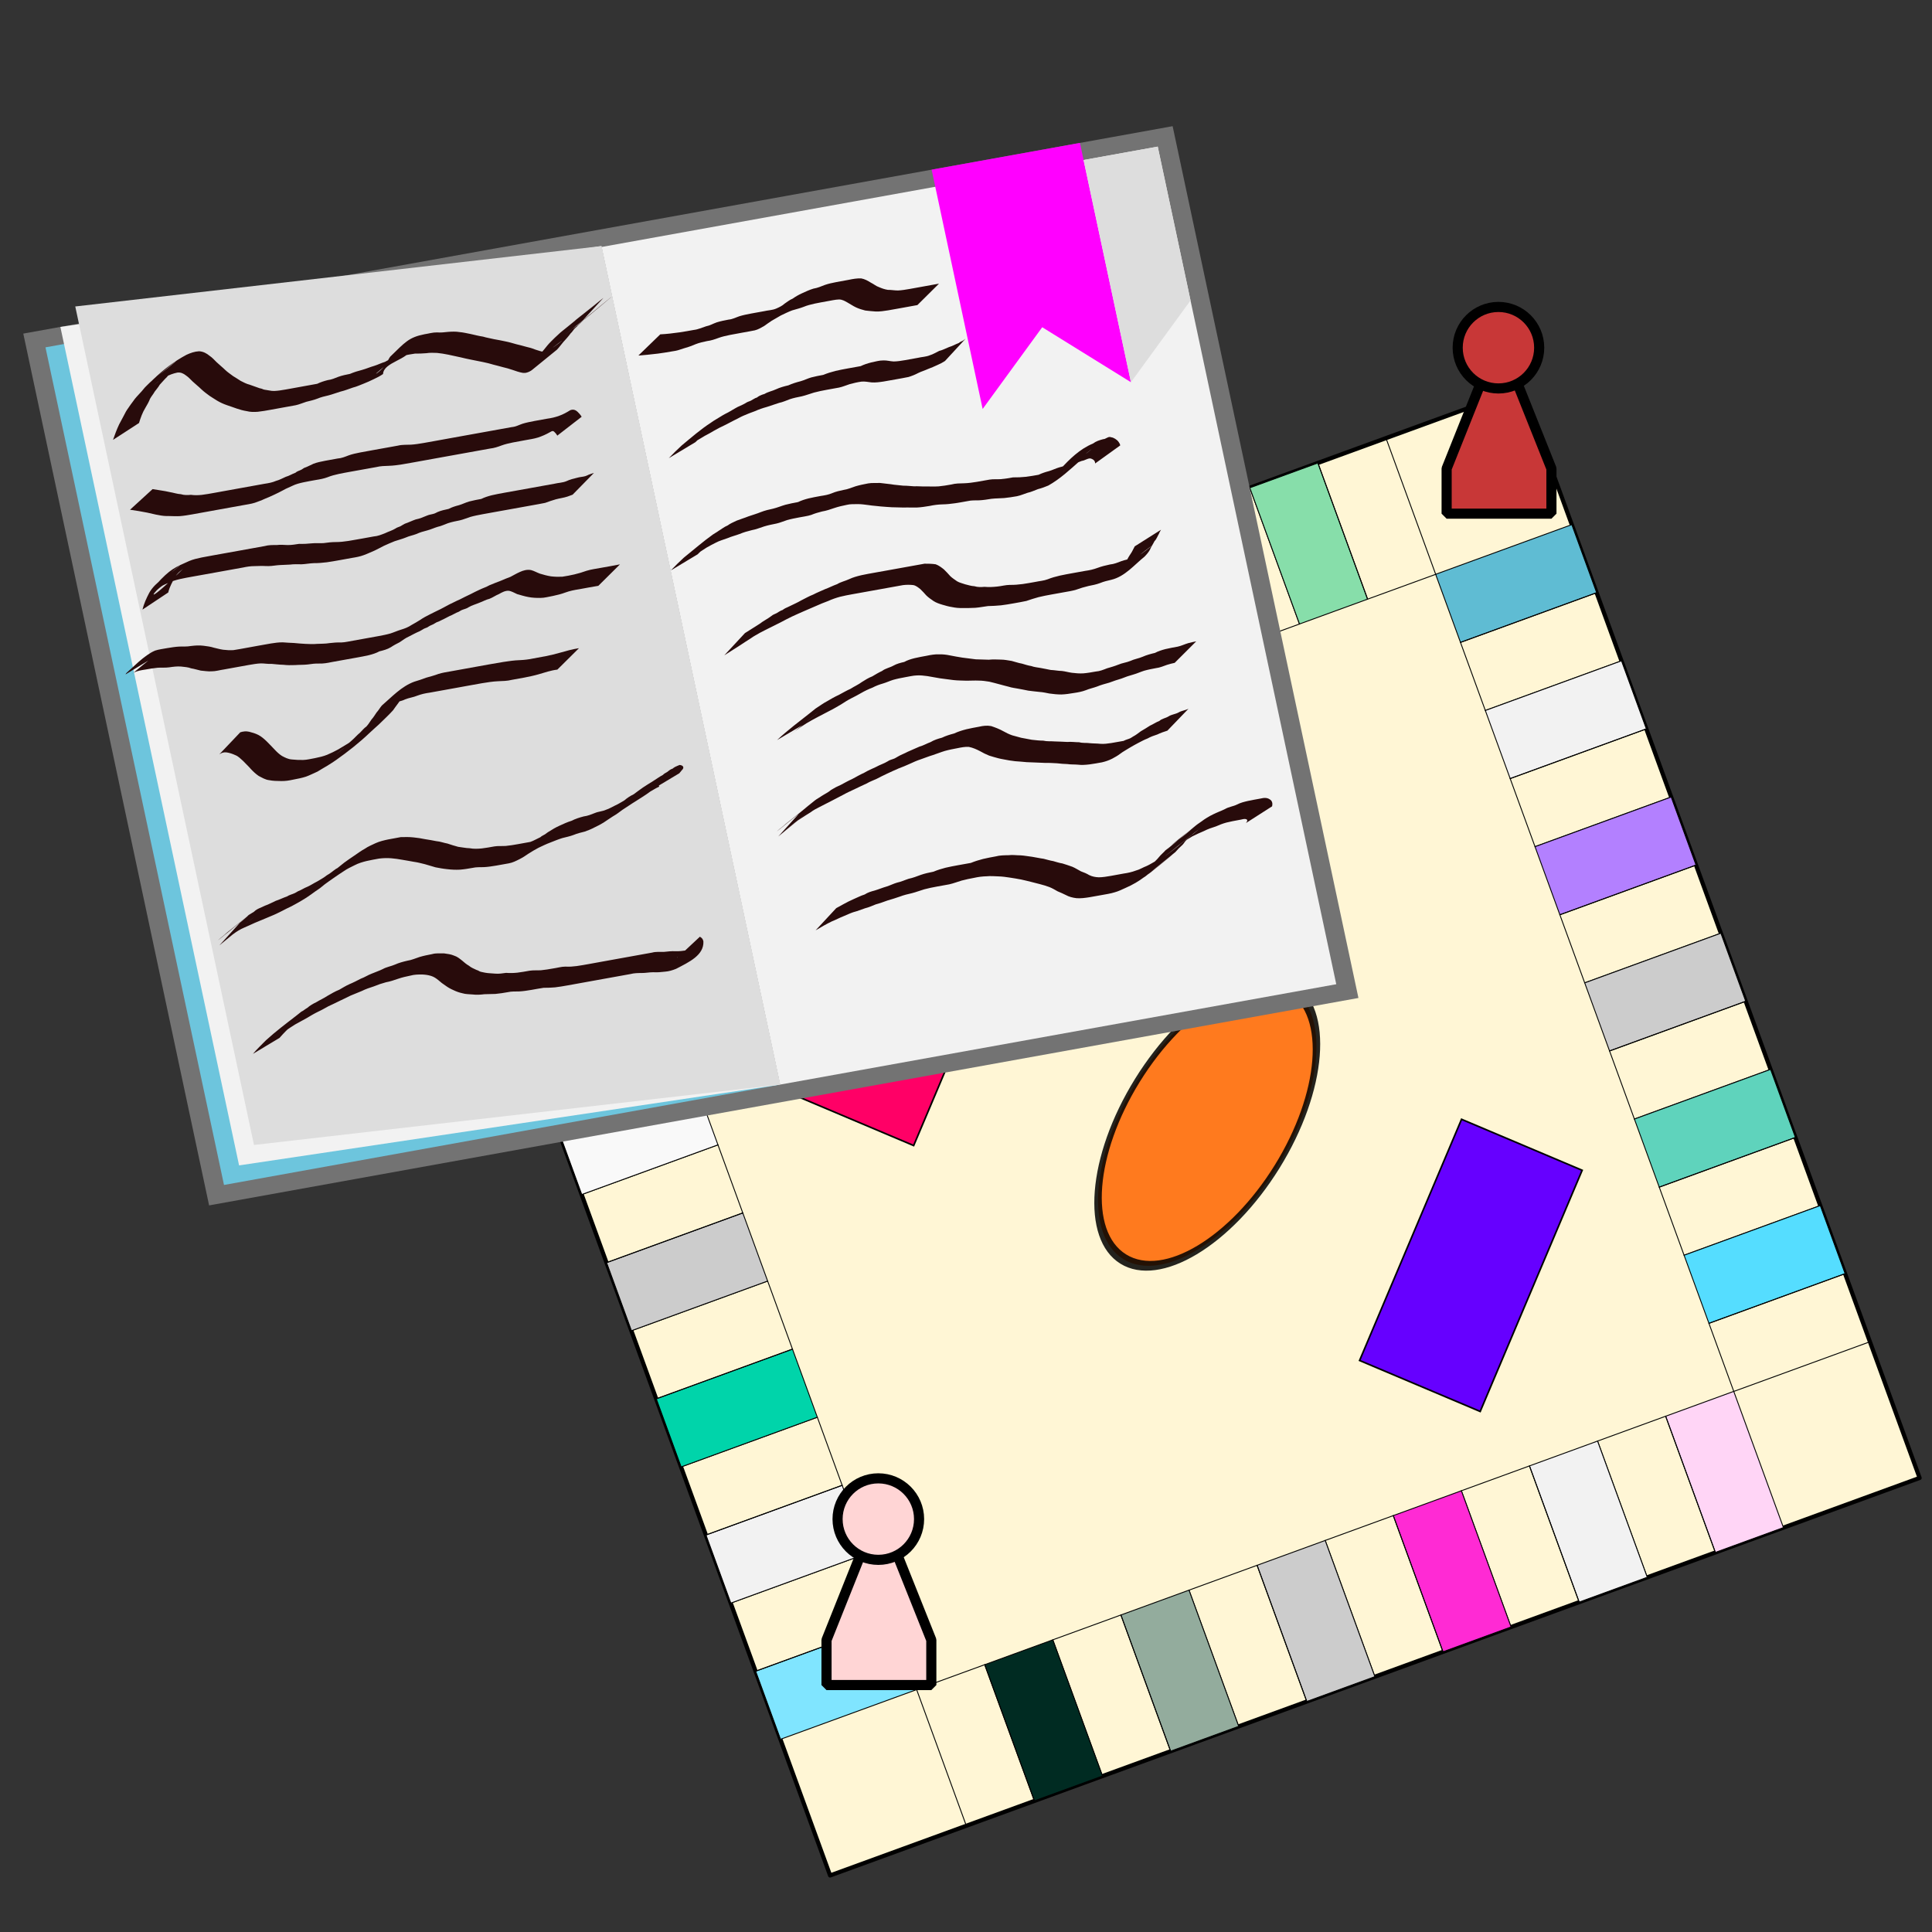 <?xml version="1.0" encoding="UTF-8" standalone="no"?>
<!-- Created with Inkscape (http://www.inkscape.org/) -->

<svg
   xmlns:dc="http://purl.org/dc/elements/1.1/"
   xmlns:cc="http://creativecommons.org/ns#"
   xmlns:rdf="http://www.w3.org/1999/02/22-rdf-syntax-ns#"
   xmlns:svg="http://www.w3.org/2000/svg"
   xmlns="http://www.w3.org/2000/svg"
   xmlns:sodipodi="http://sodipodi.sourceforge.net/DTD/sodipodi-0.dtd"
   xmlns:inkscape="http://www.inkscape.org/namespaces/inkscape"
   width="7500"
   height="7500"
   id="svg2"
   version="1.1"
   inkscape:version="0.48.4 r9939"
   sodipodi:docname="dinner-table.svg">
  <rect width="100%" height="100%" fill="#333333" stroke="none"/>
  <defs
     id="defs4">
    <filter
       color-interpolation-filters="sRGB"
       id="filter4906"
       inkscape:collect="always">
      <feGaussianBlur
         id="feGaussianBlur4908"
         stdDeviation="2.368"
         inkscape:collect="always" />
    </filter>
    <filter
       color-interpolation-filters="sRGB"
       inkscape:label="Drop Shadow"
       id="filter4840">
      <feFlood
         result="flood"
         flood-color="rgb(0,0,0)"
         flood-opacity="0.6"
         id="feFlood4842" />
      <feComposite
         result="composite1"
         operator="in"
         in="flood"
         id="feComposite4844"
         in2="SourceGraphic" />
      <feGaussianBlur
         result="blur"
         stdDeviation="1"
         id="feGaussianBlur4846" />
      <feOffset
         result="offset"
         dy="0.5"
         dx="0.5"
         id="feOffset4848" />
      <feComposite
         result="composite2"
         operator="over"
         in="SourceGraphic"
         id="feComposite4850"
         in2="offset" />
    </filter>
    <linearGradient
       y2="37.201"
       x2="181.729"
       y1="37.201"
       x1="1.254"
       gradientUnits="userSpaceOnUse"
       id="Gradient_3">
      <stop
         id="stop3884"
         stop-opacity="0.606"
         stop-color="#FFFEFE"
         offset="0" />
      <stop
         id="stop3886"
         stop-opacity="0"
         stop-color="#FFFFFE"
         offset="0.488" />
      <stop
         id="stop3888"
         stop-opacity="0.605"
         stop-color="#FFFFFE"
         offset="1" />
    </linearGradient>
    <linearGradient
       y2="186.493"
       x2="181.807"
       y1="186.493"
       x1="1.307"
       gradientUnits="userSpaceOnUse"
       id="Gradient_2">
      <stop
         id="stop3877"
         stop-opacity="0.601"
         stop-color="#F8F5F5"
         offset="0" />
      <stop
         id="stop3879"
         stop-opacity="0"
         stop-color="#FFFFFE"
         offset="0.487" />
      <stop
         id="stop3881"
         stop-opacity="0.604"
         stop-color="#FFFEFC"
         offset="1" />
    </linearGradient>
    <linearGradient
       y2="338.397"
       x2="231.01"
       y1="338.397"
       x1="24.75"
       gradientUnits="userSpaceOnUse"
       id="Gradient_1">
      <stop
         id="stop3872"
         stop-opacity="0"
         stop-color="#000000"
         offset="0.996" />
      <stop
         id="stop3874"
         stop-opacity="0.5"
         stop-color="#A5A6A4"
         offset="0.02" />
    </linearGradient>
    <filter
       color-interpolation-filters="sRGB"
       inkscape:label="Drop Shadow"
       id="filter4840-9">
      <feFlood
         result="flood"
         flood-color="rgb(0,0,0)"
         flood-opacity="0.6"
         id="feFlood4842-3" />
      <feComposite
         result="composite1"
         operator="in"
         in="flood"
         id="feComposite4844-0"
         in2="SourceGraphic" />
      <feGaussianBlur
         result="blur"
         stdDeviation="1"
         id="feGaussianBlur4846-8" />
      <feOffset
         result="offset"
         dy="0.5"
         dx="0.5"
         id="feOffset4848-7" />
      <feComposite
         result="composite2"
         operator="over"
         in="SourceGraphic"
         id="feComposite4850-7"
         in2="offset" />
    </filter>
    <filter
       color-interpolation-filters="sRGB"
       inkscape:label="Drop Shadow"
       id="filter5194">
      <feFlood
         result="flood"
         flood-color="rgb(0,0,0)"
         flood-opacity="0.6"
         id="feFlood5196" />
      <feComposite
         result="composite1"
         operator="in"
         in="flood"
         id="feComposite5198"
         in2="SourceGraphic" />
      <feGaussianBlur
         result="blur"
         stdDeviation="1"
         id="feGaussianBlur5200" />
      <feOffset
         result="offset"
         dy="0.5"
         dx="0.5"
         id="feOffset5202" />
      <feComposite
         result="composite2"
         operator="over"
         in="SourceGraphic"
         id="feComposite5204"
         in2="offset" />
    </filter>
    <filter
       color-interpolation-filters="sRGB"
       inkscape:label="Drop Shadow"
       id="filter5208">
      <feFlood
         result="flood"
         flood-color="rgb(0,0,0)"
         flood-opacity="0.6"
         id="feFlood5210" />
      <feComposite
         result="composite1"
         operator="in"
         in="flood"
         id="feComposite5212"
         in2="SourceGraphic" />
      <feGaussianBlur
         result="blur"
         stdDeviation="1"
         id="feGaussianBlur5214" />
      <feOffset
         result="offset"
         dy="0.5"
         dx="0.5"
         id="feOffset5216" />
      <feComposite
         result="composite2"
         operator="over"
         in="SourceGraphic"
         id="feComposite5218"
         in2="offset" />
    </filter>
    <linearGradient
       y2="338.397"
       x2="231.01"
       y1="338.397"
       x1="24.75"
       gradientUnits="userSpaceOnUse"
       id="Gradient_1-5">
      <stop
         id="stop3872-3"
         stop-opacity="0"
         stop-color="#000000"
         offset="0.996" />
      <stop
         id="stop3874-8"
         stop-opacity="0.5"
         stop-color="#A5A6A4"
         offset="0.02" />
    </linearGradient>
    <linearGradient
       y2="186.493"
       x2="181.807"
       y1="186.493"
       x1="1.307"
       gradientUnits="userSpaceOnUse"
       id="Gradient_2-5">
      <stop
         id="stop3877-5"
         stop-opacity="0.601"
         stop-color="#F8F5F5"
         offset="0" />
      <stop
         id="stop3879-3"
         stop-opacity="0"
         stop-color="#FFFFFE"
         offset="0.487" />
      <stop
         id="stop3881-4"
         stop-opacity="0.604"
         stop-color="#FFFEFC"
         offset="1" />
    </linearGradient>
    <linearGradient
       y2="37.201"
       x2="181.729"
       y1="37.201"
       x1="1.254"
       gradientUnits="userSpaceOnUse"
       id="Gradient_3-6">
      <stop
         id="stop3884-7"
         stop-opacity="0.606"
         stop-color="#FFFEFE"
         offset="0" />
      <stop
         id="stop3886-7"
         stop-opacity="0"
         stop-color="#FFFFFE"
         offset="0.488" />
      <stop
         id="stop3888-8"
         stop-opacity="0.605"
         stop-color="#FFFFFE"
         offset="1" />
    </linearGradient>
    <clipPath
       clipPathUnits="userSpaceOnUse"
       id="clipPath5533">
      <rect
         style="fill:#ff0000;fill-opacity:1;fill-rule:nonzero;stroke:none"
         id="rect5535"
         width="146.543"
         height="80.482"
         x="202.88"
         y="0.262" />
    </clipPath>
    <filter
       color-interpolation-filters="sRGB"
       inkscape:label="Drop Shadow"
       id="filter4840-9-0">
      <feFlood
         result="flood"
         flood-color="rgb(0,0,0)"
         flood-opacity="0.6"
         id="feFlood4842-3-3" />
      <feComposite
         result="composite1"
         operator="in"
         in="flood"
         id="feComposite4844-0-4"
         in2="SourceGraphic" />
      <feGaussianBlur
         result="blur"
         stdDeviation="1"
         id="feGaussianBlur4846-8-1" />
      <feOffset
         result="offset"
         dy="0.5"
         dx="0.5"
         id="feOffset4848-7-2" />
      <feComposite
         result="composite2"
         operator="over"
         in="SourceGraphic"
         id="feComposite4850-7-9"
         in2="offset" />
    </filter>
    <filter
       color-interpolation-filters="sRGB"
       inkscape:label="Drop Shadow"
       id="filter5578">
      <feFlood
         result="flood"
         flood-color="rgb(0,0,0)"
         flood-opacity="0.6"
         id="feFlood5580" />
      <feComposite
         result="composite1"
         operator="in"
         in="flood"
         id="feComposite5582"
         in2="SourceGraphic" />
      <feGaussianBlur
         result="blur"
         stdDeviation="1"
         id="feGaussianBlur5584" />
      <feOffset
         result="offset"
         dy="0.5"
         dx="0.5"
         id="feOffset5586" />
      <feComposite
         result="composite2"
         operator="over"
         in="SourceGraphic"
         id="feComposite5588"
         in2="offset" />
    </filter>
    <filter
       color-interpolation-filters="sRGB"
       inkscape:label="Drop Shadow"
       id="filter5592">
      <feFlood
         result="flood"
         flood-color="rgb(0,0,0)"
         flood-opacity="0.6"
         id="feFlood5594" />
      <feComposite
         result="composite1"
         operator="in"
         in="flood"
         id="feComposite5596"
         in2="SourceGraphic" />
      <feGaussianBlur
         result="blur"
         stdDeviation="1"
         id="feGaussianBlur5598" />
      <feOffset
         result="offset"
         dy="0.5"
         dx="0.5"
         id="feOffset5600" />
      <feComposite
         result="composite2"
         operator="over"
         in="SourceGraphic"
         id="feComposite5602"
         in2="offset" />
    </filter>
    <linearGradient
       y2="338.397"
       x2="231.01"
       y1="338.397"
       x1="24.75"
       gradientUnits="userSpaceOnUse"
       id="Gradient_1-5-1">
      <stop
         id="stop3872-3-2"
         stop-opacity="0"
         stop-color="#000000"
         offset="0.996" />
      <stop
         id="stop3874-8-9"
         stop-opacity="0.5"
         stop-color="#A5A6A4"
         offset="0.02" />
    </linearGradient>
    <linearGradient
       y2="186.493"
       x2="181.807"
       y1="186.493"
       x1="1.307"
       gradientUnits="userSpaceOnUse"
       id="Gradient_2-5-1">
      <stop
         id="stop3877-5-7"
         stop-opacity="0.601"
         stop-color="#F8F5F5"
         offset="0" />
      <stop
         id="stop3879-3-5"
         stop-opacity="0"
         stop-color="#FFFFFE"
         offset="0.487" />
      <stop
         id="stop3881-4-9"
         stop-opacity="0.604"
         stop-color="#FFFEFC"
         offset="1" />
    </linearGradient>
    <linearGradient
       y2="37.201"
       x2="181.729"
       y1="37.201"
       x1="1.254"
       gradientUnits="userSpaceOnUse"
       id="Gradient_3-6-0">
      <stop
         id="stop3884-7-7"
         stop-opacity="0.606"
         stop-color="#FFFEFE"
         offset="0" />
      <stop
         id="stop3886-7-1"
         stop-opacity="0"
         stop-color="#FFFFFE"
         offset="0.488" />
      <stop
         id="stop3888-8-7"
         stop-opacity="0.605"
         stop-color="#FFFFFE"
         offset="1" />
    </linearGradient>
  </defs>
  <sodipodi:namedview
     id="base"
     pagecolor="#ffffff"
     bordercolor="#666666"
     borderopacity="1.0"
     inkscape:pageopacity="0.0"
     inkscape:pageshadow="2"
     inkscape:zoom="0.099266667"
     inkscape:cx="3308.9452"
     inkscape:cy="3804.6576"
     inkscape:document-units="px"
     inkscape:current-layer="g6298"
     showgrid="false"
     inkscape:window-width="1871"
     inkscape:window-height="1056"
     inkscape:window-x="49"
     inkscape:window-y="24"
     inkscape:window-maximized="1"
     units="pc" />
  <g
     inkscape:groupmode="layer"
     id="layer3"
     inkscape:label="Scene">
    <g
       transform="matrix(44.652,0,0,44.652,-123.934,39066.566)"
       id="layer1"
       style="stroke:#000000">
      <g
         transform="matrix(0.074,-0.027,0.027,0.074,189.68,-849.17)"
         id="g4265">
        <path
           d="m -1965.8,-141.73 v 1280 h 1280 v -1280 h -1280 z"
           id="path4179"
           inkscape:connector-curvature="0"
           style="fill:#fff6d5;stroke-width:4.6;stroke-linejoin:round" />
        <path
           transform="matrix(9.224,-7.249,3.733,4.75,-832.48,1178.8)"
           d="m 20,-135 c 0,8.284 -6.716,15 -15,15 -8.284,0 -15,-6.716 -15,-15 0,-8.284 6.716,-15 15,-15 8.284,0 15,6.716 15,15 z"
           style="opacity:0.859;color:#000000;fill:#ff6600;fill-rule:evenodd;stroke-width:1.024;stroke-linejoin:round"
           id="path3855-2"
           inkscape:connector-curvature="0" />
        <path
           d="m -845.75,18.269 h 160 v 80 h -160 z"
           id="path3893"
           inkscape:connector-curvature="0"
           style="fill:#5fbcd3;stroke-width:1px" />
        <path
           d="m -845.75,98.269 h 160 v 80 h -160 z"
           id="path3893-6"
           inkscape:connector-curvature="0"
           style="fill:none;stroke-width:1px" />
        <path
           d="m -845.75,178.27 h 160 v 80 h -160 z"
           id="path3893-6-2"
           inkscape:connector-curvature="0"
           style="fill:#f2f2f2;stroke-width:1px" />
        <path
           d="m -845.75,258.27 h 160 v 80 h -160 z"
           id="path3893-5"
           inkscape:connector-curvature="0"
           style="fill:none;stroke-width:1px" />
        <path
           d="m -845.75,338.27 h 160 v 80 h -160 z"
           id="path3893-6-6"
           inkscape:connector-curvature="0"
           style="fill:#b380ff;stroke-width:1px" />
        <path
           d="m -845.75,418.27 h 160 v 80 h -160 z"
           id="path3893-6-2-3"
           inkscape:connector-curvature="0"
           style="fill:none;stroke-width:1px" />
        <path
           d="m -845.75,498.27 h 160 v 80 h -160 z"
           id="path3893-0"
           inkscape:connector-curvature="0"
           style="fill:#cccccc;stroke-width:1px" />
        <path
           d="m -845.75,578.27 h 160 v 80 h -160 z"
           id="path3893-6-8"
           inkscape:connector-curvature="0"
           style="fill:none;stroke-width:1px" />
        <path
           d="m -845.75,658.27 h 160 v 80 h -160 z"
           id="path3893-6-2-39"
           inkscape:connector-curvature="0"
           style="fill:#5fd3bc;stroke-width:1px" />
        <path
           d="m -845.75,738.27 h 160 v 80 h -160 z"
           id="path3893-5-4"
           inkscape:connector-curvature="0"
           style="fill:none;stroke-width:1px" />
        <path
           d="m -845.75,818.27 h 160 v 80 h -160 z"
           id="path3893-6-6-0"
           inkscape:connector-curvature="0"
           style="fill:#55ddff;stroke-width:1px" />
        <path
           d="m -845.75,898.27 h 160 v 80 h -160 z"
           id="path3893-6-2-3-3"
           inkscape:connector-curvature="0"
           style="fill:none;stroke-width:1px" />
        <g
           transform="matrix(0,1,-1,0,-503.47,2121.8)"
           id="g4039"
           style="stroke-width:1px">
          <path
             d="m -1143.6,342.29 h 160 v 80 h -160 z"
             id="path3893-2"
             inkscape:connector-curvature="0"
             style="fill:#ffd5f6" />
          <path
             d="m -1143.6,422.29 h 160 v 80 h -160 z"
             id="path3893-6-1"
             inkscape:connector-curvature="0"
             style="fill:none" />
          <path
             d="m -1143.6,502.29 h 160 v 80 h -160 z"
             id="path3893-6-2-6"
             inkscape:connector-curvature="0"
             style="fill:#f2f2f2" />
          <path
             d="m -1143.6,582.29 h 160 v 80 h -160 z"
             id="path3893-5-3"
             inkscape:connector-curvature="0"
             style="fill:none" />
          <path
             d="m -1143.6,662.29 h 160 v 80 h -160 z"
             id="path3893-6-6-7"
             inkscape:connector-curvature="0"
             style="fill:#ff2ad4" />
          <path
             d="m -1143.6,742.29 h 160 v 80 h -160 z"
             id="path3893-6-2-3-4"
             inkscape:connector-curvature="0"
             style="fill:none" />
          <path
             d="m -1143.6,822.29 h 160 v 80 h -160 z"
             id="path3893-0-6"
             inkscape:connector-curvature="0"
             style="fill:#cccccc" />
          <path
             d="m -1143.6,902.29 h 160 v 80 h -160 z"
             id="path3893-6-8-9"
             inkscape:connector-curvature="0"
             style="fill:none" />
          <path
             d="m -1143.6,982.29 h 160 v 80 h -160 z"
             id="path3893-6-2-39-1"
             inkscape:connector-curvature="0"
             style="fill:#93ac9d" />
          <path
             d="m -1143.6,1062.3 h 160 v 80 h -160 z"
             id="path3893-5-4-0"
             inkscape:connector-curvature="0"
             style="fill:none" />
          <path
             d="m -1143.6,1142.3 h 160 v 80 h -160 z"
             id="path3893-6-6-0-1"
             inkscape:connector-curvature="0"
             style="fill:#002b22" />
          <path
             d="m -1143.6,1222.3 h 160 v 80 h -160 z"
             id="path3893-6-2-3-3-6"
             inkscape:connector-curvature="0"
             style="fill:none" />
        </g>
        <g
           transform="matrix(-1,0,0,-1,-2949.3,1320.6)"
           id="g4039-3"
           style="stroke-width:1px">
          <path
             d="m -1143.6,342.29 h 160 v 80 h -160 z"
             id="path3893-2-0"
             inkscape:connector-curvature="0"
             style="fill:#80e5ff" />
          <path
             d="m -1143.6,422.29 h 160 v 80 h -160 z"
             id="path3893-6-1-9"
             inkscape:connector-curvature="0"
             style="fill:none" />
          <path
             d="m -1143.6,502.29 h 160 v 80 h -160 z"
             id="path3893-6-2-6-0"
             inkscape:connector-curvature="0"
             style="fill:#f2f2f2" />
          <path
             d="m -1143.6,582.29 h 160 v 80 h -160 z"
             id="path3893-5-3-8"
             inkscape:connector-curvature="0"
             style="fill:none" />
          <path
             d="m -1143.6,662.29 h 160 v 80 h -160 z"
             id="path3893-6-6-7-9"
             inkscape:connector-curvature="0"
             style="fill:#00d4aa" />
          <path
             d="m -1143.6,742.29 h 160 v 80 h -160 z"
             id="path3893-6-2-3-4-6"
             inkscape:connector-curvature="0"
             style="fill:none" />
          <path
             d="m -1143.6,822.29 h 160 v 80 h -160 z"
             id="path3893-0-6-7"
             inkscape:connector-curvature="0"
             style="fill:#cccccc" />
          <path
             d="m -1143.6,902.29 h 160 v 80 h -160 z"
             id="path3893-6-8-9-3"
             inkscape:connector-curvature="0"
             style="fill:none" />
          <path
             d="m -1143.6,982.29 h 160 v 80 h -160 z"
             id="path3893-6-2-39-1-8"
             inkscape:connector-curvature="0"
             style="fill:#f9f9f9" />
          <path
             d="m -1143.6,1062.3 h 160 v 80 h -160 z"
             id="path3893-5-4-0-1"
             inkscape:connector-curvature="0"
             style="fill:none" />
          <path
             d="m -1143.6,1142.3 h 160 v 80 h -160 z"
             id="path3893-6-6-0-1-3"
             inkscape:connector-curvature="0"
             style="fill:#8d5fd3" />
          <path
             d="m -1143.6,1222.3 h 160 v 80 h -160 z"
             id="path3893-6-2-3-3-6-5"
             inkscape:connector-curvature="0"
             style="fill:none" />
        </g>
        <g
           transform="matrix(0,-1,1,0,-2148,-1125.3)"
           id="g4039-3-9"
           style="stroke-width:1px">
          <path
             d="m -1143.6,342.29 h 160 v 80 h -160 z"
             id="path3893-2-0-0"
             inkscape:connector-curvature="0"
             style="fill:#ff80e5" />
          <path
             d="m -1143.6,422.29 h 160 v 80 h -160 z"
             id="path3893-6-1-9-8"
             inkscape:connector-curvature="0"
             style="fill:none" />
          <path
             d="m -1143.6,502.29 h 160 v 80 h -160 z"
             id="path3893-6-2-6-0-9"
             inkscape:connector-curvature="0"
             style="fill:#ff00cc" />
          <path
             d="m -1143.6,582.29 h 160 v 80 h -160 z"
             id="path3893-5-3-8-6"
             inkscape:connector-curvature="0"
             style="fill:none" />
          <path
             d="m -1143.6,662.29 h 160 v 80 h -160 z"
             id="path3893-6-6-7-9-4"
             inkscape:connector-curvature="0"
             style="fill:#f2f2f2" />
          <path
             d="m -1143.6,742.29 h 160 v 80 h -160 z"
             id="path3893-6-2-3-4-6-4"
             inkscape:connector-curvature="0"
             style="fill:none" />
          <path
             d="m -1143.6,822.29 h 160 v 80 h -160 z"
             id="path3893-0-6-7-5"
             inkscape:connector-curvature="0"
             style="fill:#cccccc" />
          <path
             d="m -1143.6,902.29 h 160 v 80 h -160 z"
             id="path3893-6-8-9-3-7"
             inkscape:connector-curvature="0"
             style="fill:none" />
          <path
             d="m -1143.6,982.29 h 160 v 80 h -160 z"
             id="path3893-6-2-39-1-8-1"
             inkscape:connector-curvature="0"
             style="fill:#7137c8" />
          <path
             d="m -1143.6,1062.3 h 160 v 80 h -160 z"
             id="path3893-5-4-0-1-4"
             inkscape:connector-curvature="0"
             style="fill:none" />
          <path
             d="m -1143.6,1142.3 h 160 v 80 h -160 z"
             id="path3893-6-6-0-1-3-6"
             inkscape:connector-curvature="0"
             style="fill:#87deaa" />
          <path
             d="m -1143.6,1222.3 h 160 v 80 h -160 z"
             id="path3893-6-2-3-3-6-5-9"
             inkscape:connector-curvature="0"
             style="fill:none" />
        </g>
        <path
           d="m -1222,804.64 196.94,-211.5 105.75,98.467 -196.94,211.5 z"
           id="path3893-6-2-6-0-9-6"
           inkscape:connector-curvature="0"
           style="fill:#6600ff;stroke-width:1.806px" />
        <path
           d="m -1708.8,314.62 196.94,-211.5 105.75,98.467 -196.94,211.5 z"
           id="path3893-6-2-6-0-9-6-6"
           inkscape:connector-curvature="0"
           style="fill:#ff0066;stroke-width:1.806px" />
      </g>
      <g
         transform="matrix(0.088,0,0,0.088,36.664,-817.91)"
         id="g22380-1"
         style="fill:#ffffff;stroke-linejoin:bevel">
        <path
           d="m 1078.6,-271.26 -34.509,86.446 v 44.517 h 103.53 v -44.517 l -34.509,-86.446 z"
           style="color:#000000;fill:#c83737;stroke-width:10"
           id="path22382-6"
           inkscape:connector-curvature="0" />
        <path
           transform="matrix(0.915,0,0,0.915,92.614,-25.725)"
           style="color:#000000;fill:#c83737;stroke-width:10.923"
           d="m 1139.8,-304.39 c 0,24.3 -19.699,43.999 -43.999,43.999 -24.3,0 -44,-19.699 -44,-43.999 0,-24.3 19.699,-43.999 44,-43.999 24.3,0 43.999,19.699 43.999,43.999 z"
           id="path22384-0"
           inkscape:connector-curvature="0" />
      </g>
      <g
         transform="matrix(0.088,0,0,0.088,-17.248,-716.07)"
         id="g22380-1-0"
         style="fill:#999999;stroke-linejoin:bevel">
        <path
           d="m 1078.6,-271.26 -34.509,86.446 v 44.517 h 103.53 v -44.517 l -34.509,-86.446 z"
           style="color:#000000;fill:#ffd5d5;stroke-width:10"
           id="path22382-6-9"
           inkscape:connector-curvature="0" />
        <path
           transform="matrix(0.915,0,0,0.915,92.614,-25.725)"
           style="color:#000000;fill:#ffd5d5;stroke-width:10.923"
           d="m 1139.8,-304.39 c 0,24.3 -19.699,43.999 -43.999,43.999 -24.3,0 -44,-19.699 -44,-43.999 0,-24.3 19.699,-43.999 44,-43.999 24.3,0 43.999,19.699 43.999,43.999 z"
           id="path22384-0-6"
           inkscape:connector-curvature="0" />
      </g>
    </g>
    <g
       id="g6298"
       transform="translate(2911.35,-977.166)">
      <g
         id="g6324"
         transform="matrix(0.809,-0.146,0.159,0.746,-477.82,79.493)">
        <g
           transform="matrix(88.953,0,0,88.953,-3434.258,-86344.649)"
           id="layer1-2">
          <g
             id="g2822">
            <g
               transform="translate(0,1)"
               id="g2829">
              <path
                 d="m 1,995.36 v 51 h 62 v -51 H 1 z"
                 id="path3704"
                 inkscape:connector-curvature="0"
                 style="fill:#737373" />
              <path
                 d="m 32,996.36 v 49 h 30 v -49 H 32 z"
                 id="path3702"
                 inkscape:connector-curvature="0"
                 style="fill:#f2f2f2" />
              <path
                 d="m 50,995.36 v 14 l 4,-4 4,4 v -14 h -8 z"
                 id="path3714"
                 inkscape:connector-curvature="0"
                 style="fill:#ff00ff" />
              <path
                 d="m 2,996.36 v 49 h 29.891 v -49 H 2 z"
                 id="path3709"
                 inkscape:connector-curvature="0"
                 style="fill:#6dc5dd" />
              <path
                 d="m 3,995.36 v 49.052 l 29,0.948 v -49.052 L 3,995.36 z"
                 id="path3783"
                 inkscape:connector-curvature="0"
                 style="fill:#f2f2f2" />
              <path
                 d="m 4,994.36 v 49.052 l 28,1.948 v -49.052 L 4,994.36 z"
                 id="path3756"
                 inkscape:connector-curvature="0"
                 style="fill:#dddddd" />
              <path
                 d="m 58,996.36 h 4 v 9 l -4,4 v -13 z"
                 id="path3785"
                 inkscape:connector-curvature="0"
                 style="fill:#dddddd" />
            </g>
          </g>
        </g>
        <path
           style="fill:#280b0b;fill-opacity:1;fill-rule:nonzero;stroke:none"
           id="path6236"
           d="m -3035.276,2898.103 c 13.483,-24.772 27.683,-49.11 43.716,-72.321 10.495,-13.21 20.624,-26.553 30.583,-40.148 8.126,-11.868 17.292,-23.142 27.527,-33.261 9.792,-10.295 19.505,-20.758 29.971,-30.387 11.867,-13.17 26.456,-23.451 40.087,-34.657 12.89,-9.34 23.396,-21.495 36.746,-30.171 47.189,-36.059 100.977,-58.331 151.997,-91.367 39.446,-25.541 -81.317,47.128 -122.121,70.438 -2.14,1.222 4.073,-2.776 6.109,-4.164 60.646,-42.197 113.751,-71.257 178.666,-93.754 20.009,-5.564 40.991,-9.212 61.653,-6.261 19.23,5.072 32.372,16.948 44.113,32.348 10.538,11.225 17.753,25.058 25.899,38.048 10.303,15.999 22.265,30.802 32.343,46.956 8.901,13.771 20.127,25.596 30.533,38.149 9.84,10.367 20.55,19.903 30.08,30.562 11.745,9.869 23.499,20.177 37.362,26.944 14.29,9.032 28.506,18.1 42.891,26.963 2.381,1.088 4.86,1.985 7.144,3.265 11,6.164 3.159,3.376 13.877,8.469 7.16,3.402 14.54,4.863 21.704,8.381 14.961,7.185 31.523,8.329 47.821,9.287 19.609,0.802 39.241,0.671 58.862,0.638 20.179,-0.055 40.358,-0.092 60.537,-0.112 20.158,-0.017 40.316,-0.017 60.474,-0.018 16.916,-5.044 34.248,-7.539 51.795,-8.914 18.584,1.222 35.684,-3.366 53.588,-7.085 18.473,-3.266 37.275,-3.678 55.982,-4.051 19.633,-4.868 39.645,-7.457 59.78,-8.97 20.24,-2.019 40.005,-7.127 60.347,-9.313 17.927,-2.329 34.987,-8.108 53.127,-10.232 15.899,-6.176 32.447,-9.864 48.764,-14.729 16.84,-4.003 32.225,-12.189 47.724,-19.596 -232.912,125.163 -133.408,87.235 -94.561,48.214 8.687,-11.804 16.889,-23.989 26.912,-34.713 84.423,-59.85 104.903,-80.232 180.472,-81.899 19.922,0.64 40.234,-2.099 59.823,2.03 17.162,4.758 34.831,6.49 52.541,7.501 17.138,1.991 35.682,4.733 51.863,11.117 17.401,5.039 33.591,13.041 50.24,20.041 18.109,8.189 35.895,17.512 54.609,24.271 15.101,8.87 31.724,14.432 47.324,22.332 17.368,7.314 34.952,14.129 52.041,22.105 16.14,6.827 31.393,15.536 46.893,23.705 13.931,6.209 27.228,13.658 40.811,20.645 14.564,6.56 29.185,14.396 42.242,23.718 13.773,7.795 26.701,16.591 42.131,20.733 36.235,-3.614 220.246,-119.38 -82.002,53.582 13.436,-8.133 24.22,-19.491 35.843,-29.842 14.848,-12.188 29.28,-24.819 43.916,-37.259 12.859,-11.741 25.451,-23.678 39.69,-33.755 14.122,-11.008 29.123,-20.843 43.984,-30.813 7.723,-5.177 8.268,-5.727 16.471,-10.454 456.409,-263.044 -82.335,46.704 24.866,-14.883 45.352,-26.055 90.854,-51.85 136.281,-77.775 -273.022,156.41 -41.974,24.24 14.082,-8.716 40.024,-23.531 -80.448,46.375 -120.673,69.562 45.322,-26.089 90.789,-51.926 135.965,-78.266 40.127,-23.395 -80.441,46.469 -120.817,69.434 -2.466,1.403 4.714,-3.159 7.071,-4.739 449.791,-257.473 -297.292,169.928 148.36,-84.769 0,0 -117.325,93.646 -117.325,93.646 l 0,0 c 411.085,-238.118 -297.189,172.186 108.555,-63.123 -47.209,28.256 -95.875,54.097 -142.405,83.458 -134.453,84.842 498.296,-296.691 -15.239,8.978 -4.736,2.819 352.463,-204.085 -14.448,8.038 400.752,-232.459 -305.6,176.217 95.166,-54.812 5.557,-3.204 -21,13.198 -16.646,9.655 -14.56,10.386 -29.332,20.035 -44.271,29.857 -14.746,13.077 1.835,-0.848 -14.185,10.262 -7.171,4.974 -12.644,11.162 -18.967,16.972 -2.199,2.021 -4.744,3.628 -7.116,5.443 -13.394,13.774 -28.76,25.49 -43.505,37.709 -12.121,10.244 -22.64,21.85 -35.318,31.308 -45.025,26.36 -89.916,52.95 -135.074,79.081 -7.849,4.542 -17.908,7.653 -26.925,8.516 -9.209,0.881 -10.552,-0.169 -19.318,-2.217 -15.667,-6.21 -29.96,-15.243 -44.273,-24.063 -13.394,-8.24 -27.282,-15.732 -41.549,-22.351 -13.416,-7.298 -27.224,-13.855 -40.822,-20.805 -14.965,-8.313 -30.296,-16.11 -46.045,-22.809 -17.523,-7.25 -34.761,-15.145 -52.227,-22.52 -15.696,-7.01 -31.572,-13.602 -46.878,-21.444 -18.343,-7.954 -36.437,-16.483 -54.675,-24.678 -16.274,-7.08 -32.761,-13.542 -49.752,-18.721 -16.321,-3.922 -32.781,-7.905 -49.638,-8.32 -17.912,-1.644 -35.517,-4.773 -53.153,-8.247 -19.346,-1.111 -38.777,-0.418 -58.133,0.14 -63.899,4.352 -126.612,56.828 79.46,-62.053 -13.282,6.612 -19.585,19.355 -28.692,30.457 -29.616,57.734 -145.24,44.875 -160.149,104.952 -15.63,7.537 -32.281,12.958 -48.969,17.623 -16.487,5.014 -33.288,9.492 -50.114,13.077 -17.744,3.314 -35.04,8.853 -53.178,9.84 -20.225,3.003 -40.162,7.958 -60.655,8.908 -20.215,2.26 -40.096,6.708 -60.37,8.263 -18.316,0.793 -36.669,2.037 -54.568,6.286 -18.006,3.849 -36.122,4.322 -54.439,5.773 -17.59,2.289 -34.828,7.126 -52.595,7.582 -20.154,0 -40.308,0.01 -60.462,0.03 -20.183,0.028 -40.367,0.085 -60.55,0.099 -19.903,-0.035 -39.842,0.034 -59.694,-1.587 -17.594,-1.91 -34.884,-5.17 -50.839,-13.237 -15.41,-5.939 -29.838,-13.288 -43.861,-22.053 -13.934,-9.088 -28.347,-17.362 -42.435,-26.211 -14.359,-8.816 -27.917,-19.222 -40.072,-30.894 -10.029,-10.495 -20.564,-20.492 -30.382,-31.195 -11.009,-12.937 -22.025,-25.814 -31.295,-40.108 -10.115,-16.066 -22.039,-30.902 -32.494,-46.741 -8.076,-12.499 -15.04,-25.832 -25.241,-36.773 -9.813,-12.21 -20.503,-20.884 -36.857,-21.971 -19.814,0.579 -39.412,3.972 -57.943,11.219 -54.914,21.317 -148.832,69.515 78.971,-52.401 -50.82,27.576 -27.555,14.861 -140.451,82.049 -40.345,24.011 80.971,-47.546 121.561,-71.142 11.493,-6.681 -27.823,20.692 -17.625,12.882 -12.86,10.943 1.636,-0.534 -12.58,8.151 -9.294,5.678 -15.823,15.483 -24.45,22.048 -14.236,9.855 -27.069,21.462 -40.8,32.06 -8.786,11.111 -20.066,20.171 -30.1,30.065 -8.632,11.184 -19.744,20.151 -28.419,31.354 -8.837,14.928 -19.605,28.131 -30.697,41.409 -18.038,21.012 -31.867,45.728 -44.303,70.345 0,0 -136.606,60.894 -136.606,60.894 z"
           inkscape:connector-curvature="0" />
        <path
           style="fill:#280b0b;fill-opacity:1;fill-rule:nonzero;stroke:none"
           id="path6270"
           d="m -2901.093,3180.724 c 25.547,10.511 52.177,18.776 77.09,30.748 16.577,6.267 31.363,15.955 48.615,20.339 14.274,8.225 30.021,10.819 46.153,12.318 16.154,5.992 32.967,8.621 50.042,10.035 19.357,1.211 38.763,1.165 58.149,1.193 20.154,-0.01 40.309,-0.055 60.463,-0.078 20.16,-0.02 40.32,-0.023 60.48,-0.025 20.148,0 40.297,-6e-4 60.445,-4e-4 20.148,3e-4 40.295,3e-4 60.443,4e-4 20.526,0.523 36.843,0.878 56.801,-4.113 17.115,-1.332 32.584,-7.459 49.018,-11.572 16.896,-1.613 32.005,-8.717 48.686,-11.658 9.048,-6.465 20.352,-6.579 30.41,-9.935 4.874,-1.627 9.281,-4.43 14.064,-6.307 16.499,-2.473 31.658,-8.541 47.741,-12.54 18.294,-3.644 37.018,-3.951 55.602,-4.297 20.087,-0.227 40.175,-0.131 60.263,-0.091 19.124,2.297 36.709,-1.982 55.159,-5.765 18.459,-3.273 37.244,-3.724 55.938,-4.116 20.056,-0.281 40.114,-0.209 60.171,-0.182 20.166,0.032 40.332,0.047 60.499,0.055 20.15,0.01 40.301,0.01 60.451,0.01 20.716,-1.537 40.715,4.136 61.081,6.975 19.864,2.482 39.901,2.831 59.892,3.084 20.117,0.155 40.235,0.089 60.352,0.061 20.149,-0.029 40.298,-0.039 60.446,-0.044 20.148,0 40.297,0 60.445,0 20.148,2e-4 40.295,4e-4 60.443,5e-4 20.148,0 40.295,10e-5 60.443,10e-5 20.148,0 40.295,0 60.443,0 20.148,0 40.295,0 60.443,0 18.482,2.044 35.678,-4.382 53.689,-7.18 18.956,-2.439 38.099,-2.664 57.181,-2.892 20.112,-0.143 40.224,-0.077 60.336,-0.049 20.306,0.983 39.876,0.073 59.754,-3.801 19.693,-3.333 38.338,-10.428 56.657,-18.068 21.665,-3.986 30.388,11.476 39.297,27.964 4.612,9.972 2.482,4.812 6.346,15.496 0,0 -131.147,72.478 -131.147,72.478 l 0,0 c -3.061,-9.129 -1.306,-4.683 -5.25,-13.344 -8.047,-14.757 -9.42,-17.226 -26.883,-10.064 -18.812,7.264 -38.601,12.213 -58.505,15.365 -20.321,2.756 -40.766,1.763 -61.23,1.838 -20.058,-0.016 -40.12,-0.078 -60.175,0.326 -18.725,0.534 -37.519,1.289 -55.961,4.853 -18.266,3.594 -36.327,6.423 -55.062,4.957 -20.148,0 -40.295,0 -60.443,0 -20.148,0 -40.295,0 -60.443,0 -20.148,0 -40.296,0 -60.443,-1e-4 -20.148,-10e-5 -40.295,-4e-4 -60.443,-3e-4 -20.147,3e-4 -40.294,5e-4 -60.442,0.01 -20.147,0.01 -40.294,0.027 -60.44,0.053 -20.178,0.016 -40.359,0.075 -60.535,-0.314 -20.393,-0.546 -40.816,-1.448 -60.995,-4.66 -19.856,-3.166 -39.578,-6.627 -59.805,-5.161 -20.152,-8e-4 -40.303,0 -60.455,-0.013 -20.166,-0.013 -40.333,-0.038 -60.499,-0.056 -19.974,0 -39.953,-0.047 -59.919,0.615 -18.327,0.816 -36.67,2.134 -54.609,6.223 -18.796,3.712 -37.622,3.734 -56.747,3.215 -20.004,-0.02 -40.015,-0.111 -60.012,0.521 -18.054,0.807 -36.255,1.92 -53.618,7.368 -15.585,4.949 -31.724,7.588 -46.944,13.661 -14.919,5.615 -30.547,9.711 -45.753,14.418 -16.062,4.338 -31.932,9.001 -48.26,12.282 -16.294,4.91 -32.941,7.431 -49.637,10.66 -19.314,2.867 -38.883,1.209 -58.349,1.624 -20.148,-10e-5 -40.295,-2e-4 -60.443,-4e-4 -20.148,-2e-4 -40.296,-7e-4 -60.444,0 -20.156,0 -40.312,0.01 -60.469,0.037 -20.173,0.027 -40.347,0.087 -60.52,0.014 -19.735,-0.145 -39.519,-0.254 -59.164,-2.364 -17.041,-2.25 -33.478,-6.644 -50.234,-10.255 -16.646,-2.669 -32.338,-7.587 -47.749,-14.429 -16.936,-6.212 -32.621,-15.272 -49.269,-22.214 -25.293,-11.13 -51.187,-20.819 -77.164,-30.211 0,0 124.529,-82.989 124.529,-82.989 z"
           inkscape:connector-curvature="0" />
        <path
           style="fill:#280b0b;fill-opacity:1;fill-rule:nonzero;stroke:none"
           id="path6272"
           d="m -3066.389,3775.327 c 12.248,-27.75 29.051,-53.02 47.204,-77.189 40.185,-51.475 109.509,-72.573 161.979,-105.646 39.605,-24.964 -81.159,46.694 -121.738,70.041 80.294,-66.016 105.906,-69.778 176.626,-88.488 19.686,-4.693 39.945,-5.646 60.089,-6.288 20.255,-0.442 40.516,-0.338 60.774,-0.301 20.157,0.046 40.314,0.068 60.472,0.081 20.147,0.01 40.293,0.01 60.44,0.01 20.148,-10e-5 40.295,-4e-4 60.443,-6e-4 20.148,-2e-4 40.295,-2e-4 60.443,-2e-4 19.566,-2.031 37.888,1.83 56.845,5.707 17.576,0.95 33.941,5.973 50.911,10.008 17.716,3.578 35.848,3.958 53.854,4.344 19.889,4.546 40.016,7.426 60.342,8.975 18.094,1.431 35.399,7.185 53.51,9.364 19.571,0.781 38.552,2.062 57.755,5.849 19.708,3.961 39.784,5.112 59.824,5.796 20.09,0.493 40.187,0.421 60.281,0.402 20.148,-0.032 40.295,-0.053 60.443,-0.065 19.104,2.253 36.666,-2.054 55.092,-5.843 17.437,-5.334 36.692,-7.209 53.52,-14.331 7.799,-4.356 17.103,-4.232 25.343,-6.922 7.658,-2.5 14.548,-6.373 22.452,-8.583 18.492,-2.771 36.076,-8.667 54.585,-11.606 19.168,-0.095 36.963,-5.025 55.469,-9.001 11.876,-3.372 24.596,-1.577 36.586,-3.6 5.423,-0.915 10.526,-3.192 15.82,-4.678 17.743,-4.414 36.081,-5.111 54.268,-5.7 16.621,-5.654 33.9,-7.924 51.314,-9.257 17.234,-1.984 33.727,-7.393 51.173,-9.367 19.361,-1.729 38.82,-1.772 58.242,-1.868 16.904,-5.104 34.261,-7.518 51.81,-8.867 19.639,-1.175 39.323,-1.166 58.989,-1.208 20.161,0 40.322,0.038 60.483,0.058 20.156,0.019 40.313,0.021 60.469,0.023 20.148,0 40.296,8e-4 60.444,6e-4 20.148,-3e-4 40.295,-3e-4 60.443,-4e-4 19.477,-1.242 39.664,2.658 58.711,-2.071 17.236,-4.999 35.124,-6.403 52.952,-7.345 12.999,-1.673 26.452,0.819 39.419,-0.715 5.615,-0.664 10.964,-2.771 16.45,-4.144 8.56,-2.108 17.315,-3.067 26.055,-4.032 0,0 -119.882,89.636 -119.882,89.636 l 0,0 c -8.552,1.423 -17.071,2.985 -25.55,4.806 -18.825,2.92 -37.935,1.429 -56.88,3.279 -17.676,1.684 -34.995,5.067 -52.463,8.126 -19.912,0.718 -39.844,0.167 -59.766,0.339 -20.148,1e-4 -40.295,3e-4 -60.443,4e-4 -20.148,10e-5 -40.297,5e-4 -60.446,0 -20.159,0 -40.317,-0.012 -60.476,-0.035 -20.144,-0.023 -40.288,-0.077 -60.431,0.031 -19.43,0.181 -38.904,0.357 -58.244,2.445 -17.578,2.257 -34.786,7.026 -52.52,7.691 -19.097,0.305 -38.273,0.639 -57.184,3.592 -17.171,3.101 -33.941,8.327 -51.51,8.838 -17.382,2.292 -34.275,7.133 -51.741,8.563 -17.8,1.178 -35.509,3.221 -52.735,8.086 -17.368,3.583 -35.334,3.337 -52.539,8.032 -18.382,4.26 -37.032,5.311 -55.607,8.475 -17.991,3.937 -35.917,8.414 -53.654,13.298 -15.702,5.834 -31.833,10.015 -47.7,15.397 -18.248,4.22 -36.144,9.762 -54.598,13.038 -18.767,3.729 -37.569,3.783 -56.669,3.31 -20.15,0.017 -40.3,0.051 -60.45,0.054 -20.23,-0.027 -40.471,-0.02 -60.683,-0.963 -20.457,-1.196 -40.83,-3.314 -60.941,-7.373 -19.117,-3.006 -38.497,-2.437 -57.639,-5.359 -17.649,-2.99 -34.91,-8.259 -52.907,-8.841 -20.053,-2.186 -39.788,-6.387 -59.861,-8.206 -18.771,-0.796 -37.63,-1.987 -55.878,-6.81 -16.669,-4.354 -33.516,-6.627 -50.494,-9.474 -18.203,-3.634 -36.363,-4.091 -54.918,-3.417 -20.148,0 -40.295,1e-4 -60.443,3e-4 -20.148,2e-4 -40.295,7e-4 -60.443,10e-5 -20.149,0 -40.298,0 -60.446,-0.019 -20.157,-0.019 -40.314,-0.056 -60.471,-0.083 -20.12,5e-4 -40.252,-0.064 -60.355,0.876 -19.642,1.213 -39.276,3.247 -58.205,8.954 -8.627,2.397 -17.642,3.957 -26.082,6.966 -44.41,15.83 -131.962,105.654 107.842,-63.836 -23.93,13.892 -315.354,183.292 -13.825,7.454 2.366,-1.38 -4.796,2.681 -6.983,4.33 -7.755,5.847 -15.537,11.952 -22.209,19.037 -17.564,23.559 -36.774,46.263 -48.179,73.739 0,0 -135.979,62.486 -135.979,62.486 z"
           inkscape:connector-curvature="0" />
        <path
           style="fill:#280b0b;fill-opacity:1;fill-rule:nonzero;stroke:none"
           id="path6274"
           d="m -936.498,4068.472 c -30.619,-0.543 -61.247,-0.307 -91.869,-0.194 -22.797,-0.668 -44.968,-0.314 -67.323,3.985 -20.084,3.97 -40.526,5.184 -60.939,5.902 -19.973,-0.363 -40.337,2.548 -59.99,-1.54 -18.411,-3.5 -36.338,-7.637 -53.611,-15.035 -17.248,-6.928 -33.398,-16.3 -49.764,-25.067 -12.175,-8.78 -22.08,-19.685 -36.516,-24.581 -16.286,-3.628 -32.726,2.491 -47.841,8.137 -16.656,3.629 -31.253,11.589 -48.017,14.995 -17.335,0.879 -33.08,7.668 -50.124,10.477 -17.93,4.478 -37.572,6.083 -54.792,12.995 -10.764,5.613 -23.215,5.057 -34.595,7.978 -5.207,1.337 -10.018,3.915 -15.111,5.637 -16.318,2.85 -30.645,10.317 -46.959,13.434 -18.496,5.899 -36.779,12.584 -55.608,17.438 -3.405,0.663 -6.891,0.996 -10.214,1.988 -5.769,1.723 -11.07,4.792 -16.808,6.617 -8.57,2.725 -16.479,3.623 -24.613,7.577 -7.215,4.399 -16.03,4.13 -23.748,6.708 -7.48,2.499 -14.112,6.317 -21.873,8.476 -18.259,4.255 -35.993,10.627 -53.852,16.423 -17.409,4.53 -33.392,12.938 -49.498,20.66 -15.339,4.954 -30.735,10.015 -45.377,16.913 -18.144,7.462 -37.719,9.219 -57.094,10.419 -16.824,5.976 -34.382,8.305 -52.08,9.65 -19.653,1.138 -39.349,1.096 -59.028,1.121 -20.16,-0.012 -40.321,-0.054 -60.481,-0.076 -20.156,-0.019 -40.312,-0.021 -60.468,-0.023 -19.916,0.691 -39.117,0.508 -58.52,-3.99 -17.437,-4.134 -35.357,-5.06 -53.195,-5.715 -20.134,-1.301 -39.844,-6.341 -59.998,-8.487 -17.961,-2.67 -36.627,-6.306 -53.935,-12.131 -18.178,-3.775 -35.403,-10.175 -53.231,-15.149 -16.821,-2.057 -32.219,-8.879 -48.834,-12.005 -18.282,-2.712 -36.812,-2.825 -55.253,-3.025 -20.071,-0.113 -40.142,-0.032 -60.214,0 -20.169,0.036 -40.339,0.045 -60.508,0.051 -19.956,-0.878 -40.271,2.097 -59.907,-1.971 -17.051,-2.119 -32.58,-8.568 -48.912,-13.278 -14.074,-6.237 -27.25,-14.433 -41.686,-19.78 -13.416,-9.008 -29.197,-13.135 -44.394,-18.142 -18.522,-5.452 -37.865,-6.396 -57.034,-7.077 -18.133,-0.734 -35.596,-6.299 -53.691,-8.384 -18.983,-1.753 -38.067,-1.822 -57.114,-1.939 -20.492,-0.587 -36.767,-0.869 -56.681,4.134 -71.845,42.64 165.221,-100.646 97.83,-54.416 0,0 -138.799,56.804 -138.799,56.804 l 0,0 c 5.018,-5.957 4.152,-5.968 10.847,-9.895 22.8,-13.372 96.258,-70.853 149.515,-82.872 19.31,-2.89 38.886,-1.295 58.35,-1.514 19.479,0.297 39.018,0.662 58.343,3.377 17.575,2.794 34.874,7.682 52.809,7.449 20.154,1.356 40.334,3.59 59.498,10.386 15.486,5.406 31.017,10.434 45.197,18.89 13.543,6.327 26.748,13.46 40.821,18.599 15.487,5.133 31.126,9.294 47.378,11.318 19.502,1.036 39.059,0.132 58.581,0.428 20.165,-0.01 40.33,-0.027 60.495,-0.066 20.139,-0.032 40.279,-0.122 60.416,0.219 19.141,0.492 38.417,1.102 57.171,5.34 16.519,4.2 32.738,9.436 49.438,12.932 17.534,5.655 35.262,10.255 53.05,15.048 17.35,4.077 34.629,8.921 52.464,10.278 19.792,2.747 39.373,7.444 59.442,7.56 18.364,1.164 36.63,3.204 54.583,7.392 18.731,3.023 37.728,1.354 56.633,1.75 20.159,0 40.318,0.011 60.476,0.037 20.146,0.026 40.292,0.084 60.438,-6e-4 19.433,-0.157 38.915,-0.28 58.256,-2.392 17.567,-2.339 34.563,-7.214 52.125,-9.396 18.816,-2.182 37.254,-5.982 54.501,-14.152 15.138,-5.441 30.174,-11.282 44.916,-17.658 16.141,-7.848 33.313,-13.565 50.423,-18.902 17.902,-6.027 36.132,-11.019 54.167,-16.611 14.963,-5.677 30.361,-9.757 45.287,-15.568 17.515,-4.529 34.369,-11.087 52.02,-15.135 18.671,-5.917 37.286,-12.055 56.189,-17.194 15.48,-4.771 30.642,-10.32 46.392,-14.222 16.438,-4.889 33.631,-7.091 49.723,-13.343 18.592,-3.913 36.967,-8.716 55.693,-11.957 16.516,-4.032 32.915,-8.063 49.629,-11.164 15.848,-5.195 31.28,-11.465 47.465,-15.662 17.858,-5.015 36.843,-6.96 54.305,0.601 13.611,7.025 24.368,17.534 37.21,25.777 15.611,8.796 31.613,17.204 48.387,23.53 16.87,5.659 34.188,9.461 51.791,12.083 19.396,0.991 38.856,0.076 58.252,-0.576 20.102,-1.229 40.081,-3.501 59.89,-7.206 22.67,-2.978 45.5,-1.617 68.313,-1.752 30.8,0.115 61.605,0.344 92.403,-0.194 0,0 -121.009,87.918 -121.009,87.918 z"
           inkscape:connector-curvature="0" />
        <path
           style="fill:#280b0b;fill-opacity:1;fill-rule:nonzero;stroke:none"
           id="path6276"
           d="m -1208.492,4451.279 c -30.681,-2.114 -60.998,3.169 -91.384,6.523 -22.73,2.519 -45.593,3.186 -68.441,3.502 -20.174,0.174 -40.348,0.106 -60.523,0.078 -22.156,1.774 -43.599,-2.392 -65.387,-5.56 -25.041,-3.595 -50.365,-4.097 -75.615,-4.537 -23.326,-0.28 -46.655,-0.169 -69.982,-0.112 -20.336,0.054 -40.672,0.071 -61.008,0.081 -20.11,0.01 -40.22,0.01 -60.331,0.01 -20.142,-4e-4 -40.285,-8e-4 -60.427,-9e-4 -20.291,-0.956 -39.847,-0.033 -59.708,3.845 -19.869,4.83 -40.649,3.121 -60.433,7.772 -19.192,6.187 -40.067,4.02 -59.106,9.989 -2.755,0.794 -5.487,1.668 -8.264,2.383 -14.904,3.835 -2.41,-0.69 -15.213,5.683 -2.313,1.151 -9.328,4.419 -7.09,3.13 144.194,-83.085 161.297,-93.911 116.292,-65.744 -11.922,7.49 -22.474,17.242 -32.127,27.465 -10.101,10.016 -20.473,19.816 -30.113,30.29 -10.056,10.084 -20.502,19.816 -30.184,30.269 -11.338,9.438 -23.436,18.043 -35.334,26.823 -14.868,10.46 -29.805,20.815 -44.48,31.566 -17.109,11.447 -34.522,22.397 -51.456,34.107 -57.413,40.043 -118.966,74.55 -181.556,105.595 -15.577,7.026 -30.756,14.78 -46.871,20.895 -16.845,5.813 -32.962,13.694 -49.772,19.941 -19.592,4.835 -38.489,11.463 -58.424,14.966 -20.283,2.993 -40.823,3.218 -61.282,3.419 -19.964,0.776 -39.215,0.516 -58.652,-4.037 -18.021,-3.675 -36.445,-7.588 -53.365,-14.94 -17.75,-5.645 -30.586,-19.126 -44.495,-30.689 -11.247,-12.314 -20.647,-26.421 -28.858,-40.944 -8.74,-16.922 -19.509,-32.634 -28.921,-49.175 -9.104,-12.517 -16.713,-26.902 -29.967,-35.478 -11.133,-8.772 -23.895,-16.412 -37.254,-21.367 -12.682,-4.448 -23.953,-2.693 -35.723,3.12 0,0 118.581,-91.552 118.581,-91.552 l 0,0 c 14.629,-2.127 28.295,-1.004 41.919,5.376 13.803,6.789 27.425,14.4 39.209,24.362 13.487,11.432 23.244,26.073 32.813,40.827 9.423,16.524 20.122,32.294 29.054,49.101 7.428,12.94 15.883,25.72 26.258,36.449 12.581,11.005 25.171,21.679 41.6,26.457 17.036,5.464 34.377,9.779 52.009,12.846 18.706,3.064 37.699,1.49 56.583,1.55 19.96,-0.525 40.027,-1.308 59.592,-5.664 19.238,-4.689 38.334,-10.379 56.955,-17.078 16.463,-6.96 32.983,-13.749 49.659,-20.166 15.491,-7.034 30.829,-14.264 46.035,-21.891 45.431,-24.952 101.558,-58.705 -101.619,59.991 -29.263,17.095 58.472,-32.53 27.581,-16.831 16.322,-12.721 33.828,-23.505 51.181,-34.652 15.361,-9.476 28.821,-21.826 44.451,-30.721 11.665,-8.939 22.753,-18.671 35.755,-25.387 11.23,-8.709 20.261,-20.175 30.199,-30.233 11.214,-8.732 20.208,-20.239 30.085,-30.355 11.343,-8.912 20.163,-20.655 31.137,-30.037 55.493,-34.58 108.435,-77.845 173.268,-90.18 19.9,-2.486 39.73,-5.189 59.37,-9.338 20.212,-2.132 40.488,-3.73 60.454,-7.745 20.302,-2.765 40.733,-1.79 61.18,-1.891 20.143,10e-5 40.285,3e-4 60.428,-4e-4 20.109,0 40.218,0 60.328,-0.013 20.313,-0.012 40.626,-0.036 60.939,-0.031 23.27,0.029 46.542,0.093 69.805,0.683 25.701,0.757 51.455,1.629 76.876,5.833 21.406,3.066 42.74,4.578 64.39,3.661 20.102,0.016 40.207,0.07 60.306,-0.298 22.445,-0.558 44.878,-1.665 67.195,-4.242 30.888,-3.338 61.757,-6.492 92.888,-5.613 0,0 -121.009,87.918 -121.009,87.918 z"
           inkscape:connector-curvature="0" />
        <path
           style="fill:#280b0b;fill-opacity:1;fill-rule:nonzero;stroke:none"
           id="path6280"
           d="m -402.791,2864.318 c 30.345,4.28 60.95,6.233 91.55,7.474 22.603,0.778 45.221,0.76 67.834,0.749 20.3,1.535 39.795,-4.263 59.749,-7.037 18.715,-0.163 35.866,-7.242 54.137,-10.309 18.978,-2.574 38.167,-2.738 57.284,-2.939 18.431,1.919 35.605,-4.43 53.582,-7.182 18.973,-2.405 38.128,-2.624 57.224,-2.846 20.113,-0.139 40.227,-0.074 60.34,-0.046 19.492,-1.214 39.694,2.696 58.757,-2.027 15.005,-3.772 31.119,-8.219 43.987,-17.071 14.267,-6.459 26.811,-14.375 42.299,-17.878 14.924,-7.412 30.751,-13.593 46.886,-17.973 19.586,-5.464 38.856,-10.912 59.142,-13.477 19.289,0.458 37.201,-4.144 55.83,-8.02 18.487,-3.268 37.305,-3.659 56.025,-4.018 20.054,-0.249 40.11,-0.172 60.165,-0.142 19.933,-0.659 39.155,-0.462 58.572,4.045 16.098,6.488 28.777,18.046 40.779,30.276 11.91,9.375 20.535,22.375 33.719,30.055 11.468,8.509 24.171,16.28 37.616,21.319 15.81,2.796 30.337,9.268 46.15,12.225 18.311,2.673 36.867,2.764 55.333,2.951 20.086,0.101 40.172,0.019 60.257,-0.018 20.17,-0.037 40.34,-0.045 60.509,-0.051 13.436,0 6.718,0 20.153,0 0,0 -120.951,87.879 -120.951,87.879 l 0,0 c -13.433,0 -6.717,9e-4 -20.15,0.01 -20.165,0.01 -40.33,0.027 -60.495,0.066 -20.15,0.034 -40.302,0.127 -60.451,-0.197 -19.177,-0.473 -38.497,-1.037 -57.284,-5.299 -16.126,-4.185 -32.059,-9.364 -47.867,-14.532 -13.658,-6.743 -27.047,-14.31 -39.139,-23.608 -12.737,-9.648 -23.038,-21.91 -35.046,-32.423 -10.57,-9.968 -21.27,-19.993 -35.977,-23.017 -18.747,-3.038 -37.765,-1.395 -56.688,-1.808 -19.976,-0.01 -39.958,-0.066 -59.927,0.554 -18.319,0.778 -36.679,1.997 -54.575,6.277 -18.559,4.04 -37.321,4.67 -56.108,7.236 -19.651,3.752 -38.672,9.788 -57.864,15.362 -15.777,5.824 -31.239,12.474 -47.073,18.078 -13.971,5.838 -27.062,13.569 -40.835,19.875 -15.357,5.543 -30.327,11.878 -46.894,12.934 -19.929,0.71 -39.878,0.14 -59.816,0.287 -20.061,-0.016 -40.125,-0.078 -60.183,0.318 -18.741,0.524 -37.551,1.263 -56.016,4.789 -18.177,3.546 -36.16,6.359 -54.796,5.231 -18.696,0.517 -37.499,1.198 -55.844,5.182 -18.008,4.179 -35.869,8.227 -54.379,9.614 -20.269,3.31 -40.427,6.682 -61.08,5.189 -22.608,-0.121 -45.223,-0.379 -67.802,-1.651 -30.975,-1.855 -61.871,-4.666 -92.722,-7.997 0,0 122.083,-86.4 122.083,-86.4 z"
           inkscape:connector-curvature="0" />
        <path
           style="fill:#280b0b;fill-opacity:1;fill-rule:nonzero;stroke:none"
           id="path6282"
           d="m -485.241,3492.424 c 23.467,-17.873 47.243,-35.508 71.899,-51.719 52.017,-31.122 103.45,-63.881 158.654,-88.423 8.757,-3.893 16.265,-8.33 25.48,-11.349 17.011,-6.223 33.185,-14.555 50.465,-19.999 16.191,-4.438 31.567,-11.727 47.461,-17.439 18.027,-7.936 38.326,-10.168 56.286,-17.901 7.922,-4.469 17.369,-4.394 25.759,-7.121 7.692,-2.501 14.616,-6.362 22.552,-8.567 2.797,-0.538 5.69,-0.714 8.392,-1.615 2.423,-0.808 4.557,-2.309 6.836,-3.463 2.414,-0.946 4.782,-2.018 7.243,-2.837 8.119,-2.701 16.464,-3.811 24.905,-4.91 18.268,-7.515 38.31,-7.383 57.052,-12.674 19.921,-5.689 40.539,-7.582 61.136,-8.695 19.781,-5.287 40.022,-7.978 60.394,-9.523 17.887,-1.756 34.976,-7.397 53.003,-9.441 19.352,-1.733 38.801,-1.775 58.215,-1.87 19.753,-4.603 39.81,-7.244 60.009,-8.764 20.264,-1.236 40.575,-1.257 60.869,-1.307 20.159,-0.01 40.318,0.034 60.477,0.055 16.918,-5.025 34.247,-7.517 51.79,-8.89 19.434,-0.385 39.259,-3.202 58.411,0.735 16.674,2.292 31.051,10.817 47.311,14.667 17.868,3.276 36.108,3.4 54.214,3.647 20.059,0.145 40.118,0.048 60.177,0 19.502,-1.287 39.718,2.607 58.789,-2.133 16.687,-1.981 31.493,-8.921 47.46,-13.334 17.246,-1.198 33.063,-6.762 49.727,-10.616 17.001,-1.379 32.233,-8.464 48.981,-11.397 6.489,-4.818 14.954,-5.236 22.069,-8.329 4.586,-1.994 8.632,-5.08 13.16,-7.201 0,0 -117.305,93.33 -117.305,93.33 l 0,0 c -11.837,5.526 -24.499,9.662 -37.16,12.819 -16.191,4.293 -32.187,8.864 -48.705,11.803 -16.32,4.51 -33.086,6.286 -49.276,11.265 -15.872,5.487 -32.177,9.054 -48.845,11.275 -19.932,0.732 -39.886,0.201 -59.828,0.418 -20.142,0.037 -40.288,0.144 -60.427,-0.284 -18.995,-0.609 -38.181,-1.359 -56.587,-6.557 -15.219,-4.874 -29.782,-11.819 -45.99,-12.961 -18.78,-0.783 -37.631,0.275 -56.331,2.057 -17.589,2.285 -34.831,7.114 -52.599,7.547 -20.139,-0.023 -40.278,-0.077 -60.417,0.027 -20.047,0.179 -40.125,0.41 -60.096,2.347 -20.317,2.245 -40.342,6.681 -60.757,7.792 -19.089,0.304 -38.254,0.645 -57.159,3.574 -17.747,3.154 -35.13,8.376 -53.289,8.74 -20.341,2.341 -40.275,6.876 -60.592,9.255 -20.214,1.859 -40.14,5.282 -59.784,10.471 -19.404,3.356 -38.528,7.559 -57.623,12.336 -15.779,3.77 -30.556,10.355 -46.249,14.441 -15.832,5.86 -32.113,10.038 -47.993,15.794 -19.035,5.015 -37.561,11.429 -56.003,18.299 -15.692,6.303 -31.575,12.095 -47.635,17.36 -16.641,7.048 -33.58,13.226 -50.266,20.181 -8.358,3.787 -16.69,7.608 -25.04,11.406 -3.219,1.464 -12.616,6.37 -9.57,4.576 35.655,-20.998 164.546,-95.461 107.392,-62.261 -25.734,13.864 -48.096,33.075 -72.307,49.36 0,0 -138.736,55.998 -138.736,55.998 z"
           inkscape:connector-curvature="0" />
        <path
           style="fill:#280b0b;fill-opacity:1;fill-rule:nonzero;stroke:none"
           id="path6284"
           d="m -585.98,4056.561 c 23.467,-17.873 47.243,-35.508 71.899,-51.719 3.424,-2.033 6.814,-4.123 10.271,-6.099 49.229,-28.147 97.071,-58.922 147.893,-84.079 9.626,-4.765 19.506,-7.499 28.905,-12.729 16.008,-6.345 30.152,-15.158 47.108,-18.944 14.647,-7.9 31.139,-11.36 46.992,-16.163 19.607,-4.192 39.252,-6.28 58.791,-10.753 20.321,-3.42 40.46,-5.472 60.547,-10.024 20.116,-4.41 40.697,-5.54 61.214,-6.231 20.163,-1.279 39.909,-6.293 60.111,-8.393 20.261,-1.776 40.615,-1.903 60.938,-2.022 16.923,-5.09 34.284,-7.535 51.848,-8.887 19.625,-1.175 39.296,-1.165 58.949,-1.208 20.533,0.519 36.863,0.91 56.839,-4.052 17.862,-4.184 36.236,-4.991 54.497,-5.613 20.12,1.015 39.443,-4.649 59.245,-7.356 20.265,-2.455 40.697,-2.795 61.083,-3.04 18.22,0.081 35.803,5.868 53.925,8.039 16.951,4.868 33.121,11.825 50.079,16.606 18.213,7.639 37.33,11.836 55.871,18.482 16.767,3.1 32.66,8.62 49.13,12.874 18.322,2.586 35.801,8.4 54.083,11.398 20.05,3.452 39.59,8.809 59.896,11.215 19.923,1.928 39.96,1.984 59.956,2.079 20.828,-1.908 40.743,2.088 61.118,5.515 19.799,3.189 39.861,3.877 59.872,4.314 20.099,0.298 40.202,0.226 60.303,0.201 18.179,0.21 35.724,5.904 53.82,8.034 18.966,1.805 38.037,1.896 57.071,2.025 20.057,4.293 40.284,7.241 60.725,8.808 20.01,1.237 40.067,1.25 60.107,1.299 16.91,-5.042 34.227,-7.576 51.768,-8.97 17.213,-2.045 33.674,-7.476 51.108,-9.461 16.704,-1.049 34.652,-3.134 49.474,-11.402 2.344,-1.026 4.633,-2.187 7.031,-3.079 17.028,-6.331 -1.1,2.121 13.729,-6.54 2.163,-1.263 8.904,-4.583 6.735,-3.329 -129.134,74.64 -160.623,96.986 -116.391,65.976 14.885,-9.128 28.326,-20.034 41.929,-30.9 52.361,-42.297 110.338,-84.395 176.504,-99.539 16.008,-8.791 33.823,-11.261 51.724,-12.784 11.689,2.103 21.552,-7.624 33.191,-5.026 1.605,0.358 11.298,5.253 13.115,6.152 13.619,9.783 21.975,21.282 25.857,37.668 0.136,2.64 0.273,5.279 0.409,7.919 0,0 -133.825,67.815 -133.825,67.815 l 0,0 c 0.237,-1.893 0.473,-3.787 0.71,-5.68 0.109,-11.339 -7.89,-19.404 -17.815,-23.976 -13.547,-3.372 -27.651,5.835 -41.613,4.576 -17.408,2.873 -33.645,8.677 -50.155,14.743 -47.309,17.843 -115.84,64.373 102.659,-62.096 17.692,-10.24 -41.014,21.354 -22.198,13.63 -12.271,12.522 -26.408,23.049 -40.865,32.812 -54.227,34.849 -108.054,71.848 -168.634,94.176 -16.983,4.158 -33.899,7.363 -51.376,8.637 -17.149,3.124 -33.89,8.399 -51.442,8.934 -17.595,2.313 -34.846,7.203 -52.629,7.555 -20.301,-0.181 -40.632,-0.424 -60.858,-2.358 -20.089,-2.181 -39.892,-6.409 -60.041,-7.809 -19.468,-0.318 -38.995,-0.72 -58.304,-3.466 -17.428,-2.772 -34.65,-7.633 -52.466,-6.456 -20.195,-4e-4 -40.395,0.04 -60.583,-0.589 -20.435,-0.833 -40.862,-2.276 -61.013,-5.954 -19.864,-3.276 -39.643,-4.301 -59.788,-3.614 -20.395,-0.304 -40.848,-0.742 -61.07,-3.665 -20.249,-3.272 -40.02,-8.699 -60.31,-11.731 -18.422,-3.809 -36.669,-8.446 -55.066,-12.343 -16.48,-4.958 -33.288,-8.386 -49.625,-13.788 -18.316,-6.479 -37.314,-10.83 -55.423,-17.976 -16.113,-5.313 -32.053,-11.568 -48.8,-14.623 -17.395,-2.796 -34.6,-7.712 -52.391,-6.216 -20.033,0.523 -40.101,1.373 -59.916,4.592 -19.982,3.269 -39.85,6.639 -60.199,6.223 -17.959,1.191 -35.782,3.357 -53.342,7.436 -19.313,2.839 -38.871,1.139 -58.332,1.657 -19.417,0.181 -38.877,0.357 -58.202,2.449 -17.585,2.265 -34.799,7.045 -52.542,7.7 -20.014,0.312 -40.07,0.771 -59.947,3.347 -20.224,2.842 -40.251,7.55 -60.777,7.509 -20.101,1.234 -40.116,3.451 -59.745,8.139 -20.075,3.949 -40.608,5.075 -60.503,10.093 -19.366,3.984 -39.323,5.219 -58.082,11.922 -15.848,5.171 -31.737,9.972 -47.217,16.163 -15.48,6.11 -30.184,14.077 -45.498,20.61 -9.673,3.998 -19.028,8.228 -28.329,13.037 -3.357,1.736 -13.322,7.14 -10.06,5.231 35.708,-20.907 164.541,-95.469 107.392,-62.261 -25.734,13.864 -48.096,33.075 -72.307,49.36 0,0 -138.736,55.998 -138.736,55.998 z"
           inkscape:connector-curvature="0" />
        <path
           style="fill:#280b0b;fill-opacity:1;fill-rule:nonzero;stroke:none"
           id="path6286"
           d="m -305.594,4437.901 c 25.907,-10.316 51.012,-22.646 76.907,-33.147 19.982,-11.419 42.625,-17.725 62.592,-28.884 7.834,-5.442 17.535,-5.931 26.159,-9.056 7.773,-2.817 14.524,-6.695 22.622,-9.006 2.798,-0.545 5.692,-0.729 8.395,-1.635 2.42,-0.811 4.552,-2.31 6.828,-3.465 2.412,-0.942 4.779,-2.011 7.237,-2.825 8.151,-2.698 16.201,-3.765 24.265,-6.844 19.044,-5.892 38.557,-10.744 57.116,-18.084 20.368,-6.218 40.005,-14.031 60.945,-18.25 19.793,-6.77 40.203,-10.869 60.313,-16.506 20.557,-3.743 40.177,-10.572 60.793,-14.129 19.272,-8.158 40.476,-8.47 60.302,-14.137 19.914,-5.774 40.547,-7.671 61.157,-8.779 20.243,-0.804 40.507,-0.713 60.761,-0.694 20.151,0.041 40.301,0.075 60.452,0.093 20.146,0.015 40.293,0.016 60.439,0.017 20.148,3e-4 40.295,-1e-4 60.443,-4e-4 20.148,-2e-4 40.296,-2e-4 60.443,-3e-4 17.445,3.241 34.306,6.999 50.914,13.08 13.145,8.42 23.502,20.995 33.024,33.273 8.38,12.72 15.492,26.082 22.749,39.465 7.393,11.789 17.402,21.341 26.347,31.855 10.035,9.804 23.152,15.016 34.677,22.584 13.379,6.377 25.724,14.025 40.253,17.608 14.317,8.22 30.145,10.792 46.311,12.308 18.999,5.765 38.587,8.498 58.317,10.045 20.219,1.878 40.651,-0.524 60.635,3.146 19.833,4.33 40.007,6.277 60.241,7.346 20.042,0.813 40.106,0.768 60.161,0.774 19.953,-0.875 40.248,1.982 59.897,-1.984 19.951,-4.498 40.297,-6.366 60.674,-7.451 20.234,-0.834 40.49,-0.795 60.737,-0.802 20.153,0.018 40.305,0.049 60.458,0.066 20.29,0.969 39.844,0.048 59.704,-3.829 20.094,-3.955 40.547,-5.148 60.967,-5.864 19.154,1.81 36.818,-2.496 55.299,-6.271 18.461,-3.244 37.245,-3.676 55.938,-4.057 7.75,-3.284 16.747,-3.233 24.581,-6.038 38.79,-13.89 196.8,-110.614 -108.822,62.852 12.786,-6.486 22.748,-16.615 33.377,-25.945 11.421,-11.6 19.985,-25.528 30.459,-37.93 8.919,-11.808 20.275,-21.387 28.5,-33.705 4.317,-5.799 8.298,-11.725 12.88,-17.32 0,0 137.685,-59.429 137.685,-59.429 l 0,0 c -4.155,6.182 -9.575,10.698 -12.822,17.468 -9.599,11.128 -16.133,24.881 -28.529,33.888 -9.516,13.381 -20.977,25.255 -29.797,39.197 -8.888,11.338 -20.446,21.121 -31.922,29.643 -55.227,31.593 -109.502,81.72 -176.302,85.611 -18.32,0.8 -36.662,2.081 -54.591,6.188 -18.691,3.757 -37.441,3.883 -56.464,4.3 -20.113,1.223 -40.112,3.455 -59.919,7.242 -20.304,2.762 -40.735,1.783 -61.183,1.865 -20.143,-0.021 -40.286,-0.065 -60.428,-0.025 -20.056,0.092 -40.133,0.178 -60.149,1.599 -20.216,1.713 -40.175,4.962 -60.212,8.062 -20.313,0.961 -40.658,0.381 -60.989,0.518 -20.249,-0.088 -40.516,-0.176 -60.727,-1.565 -20.384,-1.667 -40.54,-4.736 -60.716,-8.032 -20.128,-1.165 -40.351,-0.588 -60.424,-2.827 -19.801,-2.314 -39.161,-6.567 -58.714,-10.307 -16.685,-2.673 -32.438,-7.562 -47.915,-14.352 -14.782,-5.415 -28.587,-13.13 -42.396,-20.629 -13.306,-7.408 -26.558,-15.355 -37.145,-26.48 -9.909,-11.112 -20.103,-21.975 -27.974,-34.71 -6.84,-12.623 -13.471,-25.261 -21.471,-37.201 -8.063,-9.923 -16.264,-21.217 -28.388,-26.201 -15.347,-5.112 -31.618,-8.114 -47.739,-9.153 -20.148,1e-4 -40.295,2e-4 -60.443,4e-4 -20.148,3e-4 -40.296,9e-4 -60.444,-7e-4 -20.149,0 -40.298,-0.01 -60.448,-0.029 -20.145,-0.025 -40.289,-0.076 -60.434,-0.068 -20.048,0.058 -40.121,0.072 -60.125,1.556 -20.207,1.864 -40.122,5.305 -59.73,10.618 -20.426,3.726 -40.52,8.454 -60.583,13.785 -20.119,4.633 -39.997,10.28 -60.099,14.99 -20.156,5.602 -40.648,9.948 -60.673,16.06 -20.257,5.611 -39.988,12.974 -59.977,19.455 -19.206,5.923 -38.312,12.13 -57.548,17.953 -15.841,4.265 -30.94,10.487 -46.689,15.033 -15.868,6.34 -32.233,11.356 -47.422,19.309 -21.182,8.722 -41.681,18.924 -62.722,27.979 -25.783,11.17 -51.394,22.711 -77.293,33.603 0,0 117.408,-92.79 117.408,-92.79 z"
           inkscape:connector-curvature="0" />
        <path
           style="fill:#280b0b;fill-opacity:1;fill-rule:nonzero;stroke:none"
           id="path6288"
           d="m -262.547,5002.96 c 59.084,-40.369 122.47,-73.86 184.714,-109.017 38.333,-21.652 -152.627,87.842 -114.534,65.771 46.195,-26.765 92.56,-53.236 138.839,-79.854 20.428,-8.655 39.79,-19.545 60.93,-26.418 19.634,-7.845 39.571,-15.44 60.027,-20.927 19.995,-7.045 39.912,-14.618 60.422,-20.084 19.185,-8.607 40.18,-13.716 58.666,-23.68 17.439,-7.67 34.773,-14.929 53.498,-18.827 16.67,-6.7 33.404,-13.56 50.784,-18.258 17.815,-10.049 38.909,-9.493 57.554,-16.422 17.18,-6.417 35.482,-7.761 53.622,-8.71 16.405,-6.021 33.615,-8.199 50.923,-9.521 19.646,-1.147 39.336,-1.113 59.008,-1.141 19.934,-0.685 39.158,-0.456 58.573,4.062 16.755,2.76 33.065,8.117 48.605,14.973 18.431,7.835 36.9,15.51 55.686,22.526 20.136,6.641 40.083,13.775 60.167,20.61 20.078,4.391 39.929,9.59 60.056,13.838 19.21,1.361 37.388,6.15 56.051,10.397 16.717,3.275 32.492,10.524 48.46,16.428 14.954,7.471 29.19,16.675 44.786,22.744 13.273,7.167 26.358,15.226 40.549,20.481 12.919,8.459 27.747,12.57 41.912,18.402 14.961,5.69 29.336,12.975 44.312,18.893 17.208,3.977 33.081,11.476 50.404,15.07 15.289,4.989 29.273,12.868 44.404,18.127 17.149,5.881 34.192,10.814 52.244,13.226 19.735,2.079 39.607,2.079 59.427,2.157 19.128,2.273 36.695,-2.105 55.132,-5.932 18.658,-2.19 36.861,-3.967 55.19,-8.026 19.75,-5.109 40.467,-3.332 60.188,-7.935 19.725,-5.806 40.629,-4.755 60.403,-9.729 19.942,-5.237 40.463,-7.098 60.98,-8.184 16.869,-5.833 34.394,-8.269 52.099,-9.642 19.631,-1.164 39.307,-1.129 58.965,-1.158 17.749,-0.592 34.857,-6.14 52.637,-8.113 12.73,-1.206 25.518,-1.481 38.293,-1.746 0,0 -120.708,88.296 -120.708,88.296 l 0,0 c -12.522,0.551 -25.062,1.169 -37.468,3.083 -17.82,2.951 -35.422,7.728 -53.671,6.422 -19.41,0.165 -38.87,0.301 -58.185,2.444 -17.594,2.367 -34.646,7.314 -52.291,9.136 -20.205,1.786 -40.132,5.109 -59.926,9.555 -20.291,2.632 -40.556,5.234 -60.595,9.485 -20.062,2.118 -40.22,3.646 -59.901,8.384 -18.362,3.415 -37.13,3.877 -55.361,8.168 -18.808,3.776 -37.662,3.9 -56.813,3.254 -20.307,-0.298 -40.703,-0.677 -60.789,-3.995 -18.569,-3.574 -36.484,-9.273 -54.284,-15.62 -14.189,-6.072 -28.256,-12.501 -43.192,-16.61 -17.41,-4.939 -34.368,-11.437 -51.604,-16.916 -14.849,-6.298 -29.507,-13.011 -44.534,-18.854 -14.109,-5.958 -28.752,-10.553 -41.972,-18.488 -13.72,-6.516 -27.082,-13.777 -40.614,-20.67 -14.802,-7.216 -29.1,-15.471 -44.173,-22.144 -15.491,-5.896 -31.154,-11.681 -47.467,-14.834 -18.427,-4.574 -37.097,-6.812 -55.724,-10.404 -20.374,-4.871 -41.024,-8.771 -60.958,-15.254 -20.118,-7.105 -40.42,-13.666 -60.457,-21.008 -18.721,-7.388 -37.366,-14.917 -56.013,-22.476 -15.439,-5.334 -30.827,-10.536 -47.099,-12.741 -18.729,-3.048 -37.734,-1.441 -56.641,-1.742 -19.427,0.162 -38.903,0.292 -58.236,2.424 -17.227,2.316 -33.884,7.201 -51.128,9.172 -17.707,1.841 -34.966,5.392 -51.859,11.116 -19.596,3.998 -38.607,9.452 -57.277,16.686 -17.01,6.041 -33.828,12.757 -51.205,17.669 -17.811,5.595 -34.872,13.271 -51.92,20.84 -19.914,7.417 -39.429,15.937 -59.828,21.996 -20.164,6.608 -40.22,13.539 -60.387,20.138 -20,6.71 -39.877,13.791 -59.446,21.679 -20.097,8.476 -39.82,17.926 -59.198,27.929 38.659,-22.38 154.894,-89.068 115.977,-67.14 -37.846,21.325 -298.891,172.911 -27.688,15.269 5.082,-2.954 -10.21,5.835 -15.192,8.954 -4.93,3.086 -9.647,6.5 -14.534,9.653 -4.161,2.684 -8.405,5.237 -12.608,7.856 0,0 -139.008,54.908 -139.008,54.908 z"
           inkscape:connector-curvature="0" />
        <path
           style="fill:#280b0b;fill-opacity:1;fill-rule:nonzero;stroke:none"
           id="path6290"
           d="m -235.644,5393.074 c -38.599,22.113 -77.02,44.541 -115.798,66.339 -4.561,2.564 8.604,-5.973 13.117,-8.62 46.674,-27.384 94.18,-53.361 140.425,-81.463 37.822,-22.983 -76.675,44.224 -115.147,66.102 -3.719,2.115 7.173,-4.675 10.881,-6.809 45.981,-26.456 92.119,-52.638 138.179,-78.957 -312.829,179.941 11.357,-7.013 17.165,-10.297 10.794,-6.103 23.329,-9.732 34.401,-15.492 16.754,-7.63 35.38,-12.561 50.932,-22.487 15.988,-6.713 32.749,-12.264 49.672,-16.346 19.551,-6.676 38.977,-13.967 58.976,-19.259 20.042,-7.032 39.98,-14.651 60.522,-20.147 19.574,-8.022 40.227,-12.555 60.484,-18.452 19.14,-7.229 40.363,-9.559 59.15,-17.483 10.81,-5.857 23.379,-5.36 34.878,-8.324 5.202,-1.341 10.01,-3.914 15.1,-5.633 16.979,-6.998 35.353,-9.971 52.623,-16.06 20.128,-4.673 39.83,-10.773 59.987,-15.338 18.89,-1.583 36.126,-9.053 54.702,-12.312 18.144,-7.475 37.552,-10.111 56.946,-11.787 19.659,-5.839 39.932,-8.543 60.314,-10.119 19.752,-5.686 40.056,-8.456 60.491,-10.049 20.263,-1.249 40.574,-1.23 60.866,-1.261 19.982,-1.106 38.876,0.01 57.416,7.83 17.972,10.774 35.582,22.57 51.073,36.736 11.435,10.538 23.306,20.105 36.521,28.344 13.113,6.613 25.907,13.688 39.015,20.397 15.793,6.558 31.556,12.822 47.228,19.671 17.383,5.329 34.36,11.478 52.297,14.83 16.341,8.085 34.633,9.067 51.769,14.202 19.716,4.008 38.926,9.739 58.537,14.2 18.697,1.68 36.022,8.745 54.387,12.136 14.797,8.274 32.033,8.454 47.546,14.123 15.896,5.018 31.985,7.475 47.828,12.638 16.739,4.912 34.251,5.594 51.566,6.212 19.843,0.483 39.695,0.383 59.542,0.351 10.696,-4.189 22.735,-4.045 33.598,-7.243 5.006,-1.474 9.551,-4.219 14.431,-6.069 14.53,-4.594 27.637,-12.658 41.242,-19.454 16.202,-6.104 31.932,-12.838 47.759,-19.793 16.48,-4.136 31.14,-11.821 47.906,-15.095 13.905,-9.558 31.435,-8.015 46.337,-14.255 15.77,-7.318 33.753,-4.898 49.776,-10.513 16.107,-6.799 34.198,-4.408 50.394,-10.037 0,0 -119.119,90.791 -119.119,90.791 l 0,0 c -17.034,2.257 -33.848,5.208 -50.358,10.09 -16.779,2.32 -33.308,5.354 -49.268,11.251 -16.071,3.199 -31.172,8.633 -46.677,13.737 -15.644,5.084 -31.015,11.133 -46.342,17.052 -15.671,7.087 -32.211,12.278 -47.347,20.587 -13.524,7.259 -27.925,12.975 -42.495,17.756 -16.293,5.263 -33.715,8.234 -50.784,9.08 -20.022,-0.01 -40.057,0.059 -60.06,-0.935 -18.257,-1.215 -36.515,-3.179 -53.931,-9.158 -15.774,-4.72 -32.265,-6.66 -47.743,-12.524 -15.844,-3.645 -31.362,-7.925 -46.749,-13.164 -18.117,-4.378 -35.957,-9.7 -54.413,-12.604 -19.541,-5.004 -39.175,-9.468 -58.763,-14.279 -17.441,-3.64 -34.491,-8.181 -51.404,-13.788 -18.391,-4.517 -36.536,-10.342 -54.169,-17.226 -15.87,-7.102 -32.415,-12.586 -47.958,-20.449 -13.272,-7.239 -26.948,-13.692 -39.831,-21.652 -13.205,-9.268 -25.717,-19.128 -37.403,-30.268 -14.518,-12.471 -30.23,-24.269 -47.921,-31.787 -17.868,-4.685 -35.97,-4.192 -54.346,-3.788 -20.026,0.158 -40.09,0.339 -60.032,2.383 -20.349,2.437 -40.234,7.123 -60.492,10.045 -20.273,2.429 -40.067,7.079 -60.197,10.328 -19.167,2.745 -37.593,7.937 -56.228,13.052 -18.013,4.561 -35.876,9.335 -54.205,12.541 -19.855,5.342 -39.901,9.918 -59.543,16.014 -17.865,4.67 -35.14,10.892 -52.755,16.385 -16.48,4.937 -33.733,7.195 -49.7,13.993 -19.973,5.029 -39.492,11.427 -59.327,16.954 -20.207,6.017 -40.672,11.086 -60.457,18.482 -20.207,6.639 -40.299,13.626 -60.556,20.113 -19.734,6.405 -39.372,13.112 -59.205,19.206 -16.375,5.277 -32.952,10.304 -48.001,18.825 -17.174,6.861 -33.982,14.656 -50.931,22.038 -8.733,3.9 -17.56,7.766 -26.108,12.06 -2.63,1.321 -10.309,5.687 -7.764,4.207 74.813,-43.493 262.838,-151.827 -17.206,9.669 39.091,-22.712 78.172,-45.44 117.273,-68.135 3.742,-2.172 -7.464,4.38 -11.198,6.565 -46.369,27.131 -93.085,53.676 -139.112,81.382 -37.525,22.588 75.621,-44.215 113.603,-66.027 4.452,-2.557 -8.669,5.503 -13.003,8.255 -46.362,27.352 -92.723,54.704 -139.085,82.056 0,0 116.274,-94.071 116.274,-94.071 z"
           inkscape:connector-curvature="0" />
        <path
           style="fill:#280b0b;fill-opacity:1;fill-rule:nonzero;stroke:none"
           id="path6292"
           d="m -154.486,5898.613 c 28.27,-9.55 55.766,-20.979 84.757,-28.248 20.219,-4.66 39.324,-11.753 60.058,-14.377 15.677,-7.297 32.666,-9.401 49.694,-10.757 19.516,-2.225 38.622,-7.059 58.295,-9.141 17.934,-2.311 35.012,-8.071 53.156,-10.191 19.588,-0.357 38.277,-6.101 57.603,-8.861 20.544,-0.416 40.173,-4.962 60.266,-8.589 20.219,-3.36 40.731,-3.994 61.179,-4.41 19.781,-4.787 39.903,-7.447 60.167,-8.969 20.252,-1.225 40.551,-1.237 60.832,-1.282 20.157,0 40.315,0.039 60.472,0.06 19.773,-4.529 39.818,-7.241 60.021,-8.788 20.252,-1.26 40.552,-1.286 60.834,-1.34 20.863,-1.941 40.794,2.153 61.188,5.635 18.849,0.924 36.254,8.045 54.652,11.471 18.028,4.612 34.881,12.204 52.539,17.84 17.037,6.298 33.404,14.316 50.613,20.128 14.16,6.669 27.64,14.982 42.339,20.409 13.217,7.004 26.189,14.964 40.265,20.166 14.579,7.949 28.441,16.89 42.569,25.56 12.78,9.114 23.384,20.657 35.281,30.766 12.252,7.626 24.223,16.169 34.565,26.3 12.213,9.987 26.685,16.019 41.917,19.66 19.031,3.543 38.466,3.611 57.755,3.798 20.169,0.068 40.339,-0.05 60.508,-0.106 20.306,0.904 39.879,-0.028 59.753,-3.914 18.84,-1.49 35.747,-9.532 54.176,-13.076 17.749,-4.634 34.073,-12.689 51.529,-18.044 6.059,-5.73 14.51,-6.721 21.598,-10.223 7.202,-3.558 12.595,-7.545 20.43,-10.188 117.202,-65.315 -419.401,237.24 27.321,-15.843 40.477,-22.932 -80.593,46.497 -121.034,69.491 -2.44,1.387 4.676,-3.108 7.013,-4.663 13.524,-9.828 27.358,-19.368 40.709,-29.459 12.831,-8.42 22.977,-20.12 35.885,-28.369 47.242,-35.936 100.94,-58.245 151.941,-91.298 39.435,-25.557 -81.313,47.13 -122.116,70.44 -2.141,1.223 4.074,-2.78 6.111,-4.17 60.189,-36.892 -162.405,99.464 142.516,-82.728 39.598,-23.66 -160.562,90.873 -119.894,69.104 44.377,-23.754 102.427,-63.393 155.519,-87.785 19.15,-10.277 39.55,-18.823 60.44,-24.922 19.874,-6.608 40.931,-9.595 60.815,-16.032 19.074,-7.661 40.328,-5.585 59.569,-11.701 17.22,-5.762 35.342,-7.081 53.34,-8.001 19.832,-0.736 39.682,-0.65 59.524,-0.635 20.939,-1.521 37.732,1.073 49.154,19.965 4.588,10.503 2.19,19.431 -1.769,29.487 0,0 -137.473,60.262 -137.473,60.262 l 0,0 c 4.28,-3.685 9.072,-8.898 9.149,-14.649 -6.308,-12.572 -29.164,-5.635 -40.006,-7.17 -19.66,0.067 -39.347,0.068 -58.962,1.576 -17.668,1.738 -34.936,5.13 -52.074,9.776 -19.926,2.746 -39.752,5.876 -58.943,12.16 -20.341,4.718 -40.393,10.385 -60.321,16.624 -20.259,7.616 -40.144,16.184 -59.159,26.562 -12.388,6.619 -19.637,10.499 -18.599,9.894 39.734,-23.169 159.386,-91.899 119.418,-69.136 -455.898,259.653 83.128,-44.685 -22.395,13.261 -50.704,27.555 -29.757,16.082 -140.449,82.068 -40.328,24.041 80.971,-47.55 121.562,-71.145 11.333,-6.588 -27.659,20.61 -17.546,12.845 -12.402,10.59 1.311,-0.238 -12.411,7.993 -8.92,5.351 -15.133,14.721 -23.47,20.875 -14.098,9.006 -27.9,19.01 -40.45,30.088 -47.168,28.179 -95.778,53.956 -142.289,83.206 -39.31,24.722 161.06,-92.53 120.578,-69.778 -45.417,25.526 -90.238,52.098 -135.384,78.1 -7.598,4.376 -5.331,3.122 -13.465,6.568 -13.868,7.133 -27.882,14.111 -42.504,19.564 -17.132,6.698 -34.62,12.324 -52.488,16.765 -18.037,4.938 -35.84,10.354 -54.573,12.179 -20.308,2.778 -40.747,1.823 -61.201,1.987 -20.234,0.058 -40.47,0.197 -60.702,-0.158 -20.185,-0.574 -40.576,-1.342 -60.116,-6.949 -16.726,-5.63 -32.858,-13.323 -46.024,-25.325 -10.868,-9.454 -22.795,-17.482 -34.368,-26.029 -10.877,-10.051 -21.522,-20.399 -33.809,-28.772 -13.333,-8.591 -27.082,-16.532 -41.347,-23.484 -13.556,-6.413 -26.757,-13.564 -40.236,-20.139 -14.002,-6.552 -27.66,-13.843 -41.87,-19.962 -16.75,-6.777 -33.409,-13.714 -50.416,-19.849 -16.895,-6.294 -33.817,-12.442 -51.48,-16.324 -17.945,-4.289 -35.616,-9.449 -54.099,-11.083 -19.827,-3.324 -39.577,-4.482 -59.698,-3.51 -20.033,0.186 -40.098,0.428 -60.052,2.393 -20.34,2.273 -40.405,6.776 -60.865,7.649 -20.138,-0.024 -40.276,-0.079 -60.414,0.019 -20.033,0.173 -40.097,0.389 -60.053,2.331 -20.329,2.268 -40.331,6.717 -60.726,8.22 -20.041,0.81 -40.092,2.2 -59.785,6.239 -20.069,3.853 -40.262,5.652 -60.503,8.319 -19.229,3.473 -38.338,7.211 -57.841,8.843 -17.757,3.303 -35.07,8.822 -53.217,9.805 -19.549,2.912 -38.78,7.731 -58.545,9.089 -16.78,2.52 -32.688,7.802 -49.217,11.356 -19.776,4.119 -38.78,11.072 -58.577,15.17 -28.543,8.493 -56.432,19.197 -84.044,30.301 0,0 117.409,-92.79 117.409,-92.79 z"
           inkscape:connector-curvature="0" />
        <path
           style="fill:#280b0b;fill-opacity:1;fill-rule:nonzero;stroke:none"
           id="path6294"
           d="m -2925.369,5433.369 c -38.599,22.113 -77.02,44.541 -115.798,66.339 -4.561,2.564 8.604,-5.973 13.117,-8.62 46.675,-27.384 93.882,-53.857 140.425,-81.463 37.729,-22.378 -152.546,86.679 -113.98,65.777 174.298,-94.465 87.758,-58.683 152.632,-85.025 17.049,-12.786 37.96,-14.322 57.387,-20.639 18.638,-2.994 35.942,-9.715 54.084,-14.448 18.839,-2.64 36.744,-8.643 55.561,-11.634 12.61,-5.712 26.741,-6.188 39.847,-9.807 5.772,-1.594 11.156,-4.362 16.806,-6.345 16.735,-3.209 31.486,-10.937 48.253,-14.184 17.484,-4.684 33.626,-12.585 50.877,-17.839 16.949,-7.085 33.961,-12.585 49.861,-21.997 17.373,-5.838 32.411,-16.204 48.887,-23.988 3.003,-1.05 6.131,-1.795 9.009,-3.151 5.234,-2.466 20.233,-11.235 15.226,-8.336 -38.155,22.09 -153.199,87.35 -115.037,65.272 44.998,-26.032 90.157,-51.783 135.236,-77.675 17.404,-8.568 34.617,-17.677 52.395,-25.517 18.488,-8.521 36.568,-18.537 55.856,-25.158 17.6,-8.699 36.935,-12.857 55.682,-18.391 19.948,-5.391 40.619,-6.504 61.163,-7.209 20.239,-0.464 40.486,-0.339 60.729,-0.291 20.039,3.373 39.67,6.686 58.961,12.995 17.605,5.23 34.64,11.978 51.48,19.263 16.971,6.356 33.712,12.985 50.319,20.224 17.32,4.877 32.147,15.211 48.675,21.888 15.382,8.95 30.548,18.315 46.518,26.205 17.291,5.486 33.532,13.433 51.333,17.288 17.861,7.449 36.837,10.403 55.97,12.09 19.906,1.328 39.87,1.244 59.81,1.25 18.184,0.211 35.744,5.864 53.847,7.975 18.97,1.789 38.044,1.878 57.081,2.006 20.106,0.068 40.213,0.013 60.319,-0.011 17.594,-3.056 33.839,-10.061 51.013,-14.557 7.016,-5.459 16.129,-6.584 23.906,-10.203 7.494,-3.487 13.449,-7.652 21.468,-10.364 17.281,-7.836 35.316,-14.637 53.678,-19.613 20.139,-5.5 39.916,-11.158 60.735,-13.789 19.714,-6.446 40.183,-9.327 60.774,-10.979 19.216,1.163 36.994,-3.264 55.537,-7.075 17.815,-4.329 36.669,-1.109 54.183,-6.143 16.54,-2.25 31.313,-9.083 47.22,-13.437 15.9,-3.954 30.947,-11.22 46.461,-16.816 15.118,-9.681 31.956,-17.141 49.16,-22.319 16.71,-8.304 32.81,-17.786 49.776,-25.588 17.307,-7.24 34.059,-15.666 51.695,-22.37 17.814,-7.438 34.97,-16.706 53.297,-22.835 6.12,-5.881 14.664,-6.959 21.871,-10.526 7.226,-3.576 12.632,-7.55 20.495,-10.19 2.704,-0.604 5.514,-0.851 8.112,-1.813 2.356,-0.872 4.402,-2.422 6.604,-3.633 2.376,-0.97 4.702,-2.077 7.129,-2.911 7.249,-2.49 14.854,-3.483 22.234,-5.486 17.074,5.012 20.294,18.135 5.331,28.149 -4.869,4.686 -10.171,8.626 -15.054,13.306 0,0 -139.106,56.122 -139.106,56.122 l 0,0 c 5.588,-3.974 9.097,-9.227 15.148,-12.467 1.016,-1.259 9.291,-8.285 10.117,-7.524 3.519,3.239 10.654,8.683 7.469,12.25 -0.753,0.843 -2.036,0.982 -3.054,1.472 -14.697,3.684 -28.326,10.387 -42.579,15.391 -13.95,7.191 -28.013,14.189 -42.483,20.272 -17.608,7.854 -35.415,15.176 -53.042,22.997 -17.079,7.541 -34.076,15.182 -50.976,23.117 -16.615,8.776 -33.252,17.784 -50.913,24.287 -16.643,6.943 -32.537,15.411 -49.032,22.608 -15.448,6.183 -31.091,11.907 -47.178,16.166 -15.733,5.443 -31.874,8.996 -48.276,11.889 -18.062,1.412 -36.24,2.247 -53.934,6.504 -18.608,3.878 -37.338,4.222 -56.247,5.711 -20.378,2.582 -40.198,7.474 -60.287,11.609 -20.166,3.819 -39.687,9.999 -59.437,15.508 -17.975,6.286 -35.791,13 -53.136,20.875 -14.976,7.304 -30.218,14.223 -46.164,19.154 -17.38,5.534 -34.993,11.253 -53.455,11.14 -20.149,0.023 -40.298,0.083 -60.446,-0.13 -19.468,-0.314 -38.994,-0.712 -58.305,-3.435 -17.455,-2.753 -34.703,-7.572 -52.538,-6.463 -20.277,-0.139 -40.607,-0.268 -60.78,-2.565 -19.589,-2.694 -38.58,-7.452 -57.335,-13.725 -18.091,-5.447 -35.635,-12.827 -53.029,-20.124 -15.504,-8.283 -30.649,-17.207 -46.211,-25.375 -16.038,-7.714 -31.754,-16.026 -48.647,-21.848 -16.509,-7.33 -33.652,-13.083 -50.277,-20.156 -16.41,-7.13 -33.463,-12.719 -50.562,-17.948 -18.21,-5.38 -37.289,-8.219 -56.208,-9.433 -20.091,-0.01 -40.196,-0.097 -60.268,0.919 -19.963,1.349 -39.882,3.707 -58.953,10.113 -18.625,5.813 -37.454,10.817 -55.047,19.504 -18.425,8.455 -37.006,16.538 -55.107,25.69 -17.484,8.707 -35.191,16.968 -52.376,26.26 40.438,-23.487 80.839,-47.039 121.315,-70.46 2.255,-1.305 -4.399,2.796 -6.65,4.109 -44.94,26.223 -89.88,52.447 -134.92,78.498 -7.737,4.475 -16.226,7.244 -24.056,11.532 -15.949,8.784 -32.509,16.084 -48.836,24.094 -16.763,7.626 -34.054,13.818 -51.28,20.319 -16.915,6.597 -34.169,12.126 -51.715,16.834 -15.867,4.959 -31.407,10.774 -47.506,15.016 -18.914,5.919 -38.591,9.404 -57.751,14.443 -18.358,3.976 -36.593,8.566 -54.858,12.895 -17.805,5.637 -36.049,9.142 -53.997,14.297 -19.634,4.792 -37.78,12.429 -55.617,21.963 -3.926,1.913 -15.536,7.961 -11.777,5.739 38.059,-22.491 153.199,-88.314 114.709,-66.568 -47.038,26.576 -93.254,54.593 -140.355,81.058 -38.185,21.454 75.735,-44.018 113.603,-66.027 -4.334,2.752 -8.589,5.634 -13.003,8.255 -46.284,27.484 -92.723,54.704 -139.085,82.056 0,0 116.274,-94.071 116.274,-94.071 z"
           inkscape:connector-curvature="0" />
        <path
           style="fill:#280b0b;fill-opacity:1;fill-rule:nonzero;stroke:none"
           id="path6296"
           d="m -2993.636,6101.558 c 23.454,-20.341 48.868,-38.164 73.85,-56.528 52.251,-34.704 107.55,-64.599 162.602,-94.595 40.938,-22.305 -161.404,93.387 -121.387,69.47 44.6,-26.656 90.092,-51.792 135.138,-77.688 -303.212,174.52 -7.679,4.338 14.917,-8.31 2.657,-1.487 5.887,-1.662 8.64,-2.961 7.935,-3.745 14.358,-7.987 22.838,-10.846 14.204,-8.93 30.278,-15.409 46.439,-19.991 19.079,-7.967 39.088,-12.888 57.867,-21.656 20.237,-7.557 40.036,-15.788 61.239,-20.282 17.175,-6.608 34.25,-13.716 52.042,-18.535 19.834,-4.446 39.106,-11.078 58.462,-17.285 18.912,-3.349 36.001,-11.64 54.837,-15.318 18.576,-4.685 38.118,-7.27 56.415,-13.13 19.528,-7.181 40.666,-6.297 60.545,-11.391 19.961,-5.289 40.518,-7.117 61.064,-8.186 20.41,0.79 39.999,-4.902 60.086,-7.656 20.248,-2.453 40.663,-2.782 61.032,-3.021 18.962,-2.118 36.839,4.022 55.308,7.02 15.526,5.719 31.017,10.457 44.385,20.463 13.611,7.662 22.513,19.807 31.989,31.711 7.984,11.461 16.58,22.818 26.766,32.433 8.435,11.649 20.087,19.262 31.058,28.023 1.927,1.189 3.967,2.211 5.779,3.568 7.301,5.465 4.115,4.772 11.533,9.159 6.254,3.699 13.214,5.275 19.639,8.783 14.603,6.282 30.137,8.665 45.211,13.658 16.729,4.903 34.24,5.535 51.542,6.131 16.975,4.923 34.259,7.735 51.84,9.159 19.367,1.21 38.782,1.191 58.178,1.234 18.172,0.26 35.717,5.912 53.813,8.027 18.977,1.793 38.059,1.881 57.105,2.009 19.916,0.94 40.174,-2.066 59.776,1.96 17.148,4.659 34.783,6.356 52.457,7.35 19.619,0.832 39.262,0.786 58.895,0.797 20.157,-0.015 40.314,-0.047 60.471,-0.064 20.156,-0.014 40.313,-0.016 60.469,-0.017 20.148,-6e-4 40.296,-2e-4 60.444,0 20.148,10e-5 40.295,2e-4 60.443,2e-4 20.148,0 40.295,0 60.443,0 18.925,-1.983 36.778,4.102 55.22,7.064 18.339,1.563 36.079,2.502 53.931,7.029 17.3,4.281 35.142,5.107 52.873,5.732 17.136,0.881 35.535,-0.733 50.804,-9.089 49.969,-21.931 10.999,-5.114 -115.511,66.469 -1.921,1.087 3.941,-2.048 5.668,-3.422 6.003,-4.772 7.988,-11.097 10.233,-18.09 1.664,-0.356 0.197,-17.301 -1.027,-7.24 0,0 124.405,-84.906 124.405,-84.906 l 0,0 c 8.602,7.934 12.028,15.183 11.574,27.19 -10.884,69.214 -85.84,89.967 -153.399,112.305 -17.959,3.929 -35.746,6.27 -54.188,4.109 -18.367,-1.147 -36.669,-3.103 -54.531,-7.751 -17.658,-3.507 -35.797,-2.857 -53.474,-6.452 -17.772,-3.386 -35.293,-6.646 -53.53,-5.072 -20.148,0 -40.295,0 -60.443,0 -20.148,-1e-4 -40.295,-2e-4 -60.443,-4e-4 -20.148,-1e-4 -40.296,-5e-4 -60.443,0 -20.154,0 -40.307,0.01 -60.461,0.026 -20.168,0.02 -40.337,0.064 -60.505,0.026 -19.872,-0.088 -39.768,-0.146 -59.597,-1.597 -17.863,-1.612 -35.431,-4.688 -53.037,-8.043 -19.505,-1.012 -39.061,-0.056 -58.583,-0.567 -19.476,-0.315 -39.011,-0.713 -58.33,-3.443 -17.451,-2.76 -34.692,-7.598 -52.524,-6.523 -19.726,-0.161 -39.494,-0.311 -59.136,-2.339 -17.271,-2.14 -34.087,-6.457 -51.328,-8.559 -18.286,-1.191 -36.597,-3.09 -54.005,-9.208 -15.612,-4.921 -32.135,-7.147 -46.529,-15.489 -14.048,-6.286 -26.56,-14.204 -38.543,-23.883 -11.877,-8.677 -22.58,-18.437 -32.11,-29.696 -10.092,-10.579 -19.469,-21.901 -27.697,-33.99 -8.4,-10.884 -17.261,-20.852 -29.496,-27.701 -12.638,-7.287 -26.545,-12.098 -40.726,-15.409 -17.749,-3.401 -35.227,-6.679 -53.442,-4.784 -20.012,0.517 -40.061,1.355 -59.854,4.585 -20.188,3.328 -40.265,6.726 -60.812,6.702 -20.211,1.77 -40.154,5.052 -59.919,9.673 -20.236,2.897 -40.417,5.931 -59.969,12.164 -19.001,4.076 -37.792,8.922 -56.786,13.009 -18.009,5.276 -35.75,11.35 -53.934,16.049 -19.379,6.354 -39.116,11.539 -58.691,17.239 -17.394,6.154 -34.617,12.94 -52.427,17.812 -20.375,6.04 -40.099,14.108 -59.819,21.99 -19.478,7.264 -39.254,13.644 -58.698,20.998 -15.664,6.262 -30.742,13.674 -45.992,20.803 -7.551,3.69 -15.072,7.328 -22.66,10.925 -2.655,1.258 -10.385,5.494 -7.847,4.013 22.954,-13.398 320.957,-185.677 -14.917,8.534 406.633,-235.096 -297.448,172.379 106.223,-62.192 2.722,-1.582 -5.567,2.956 -8.217,4.656 -19.274,12.364 2.884,0.061 -19.043,11.65 -25.386,17.2 -50.376,35.325 -73.743,55.196 0,0 -138.736,55.998 -138.736,55.998 z"
           inkscape:connector-curvature="0" />
      </g>
    </g>
  </g>
</svg>
